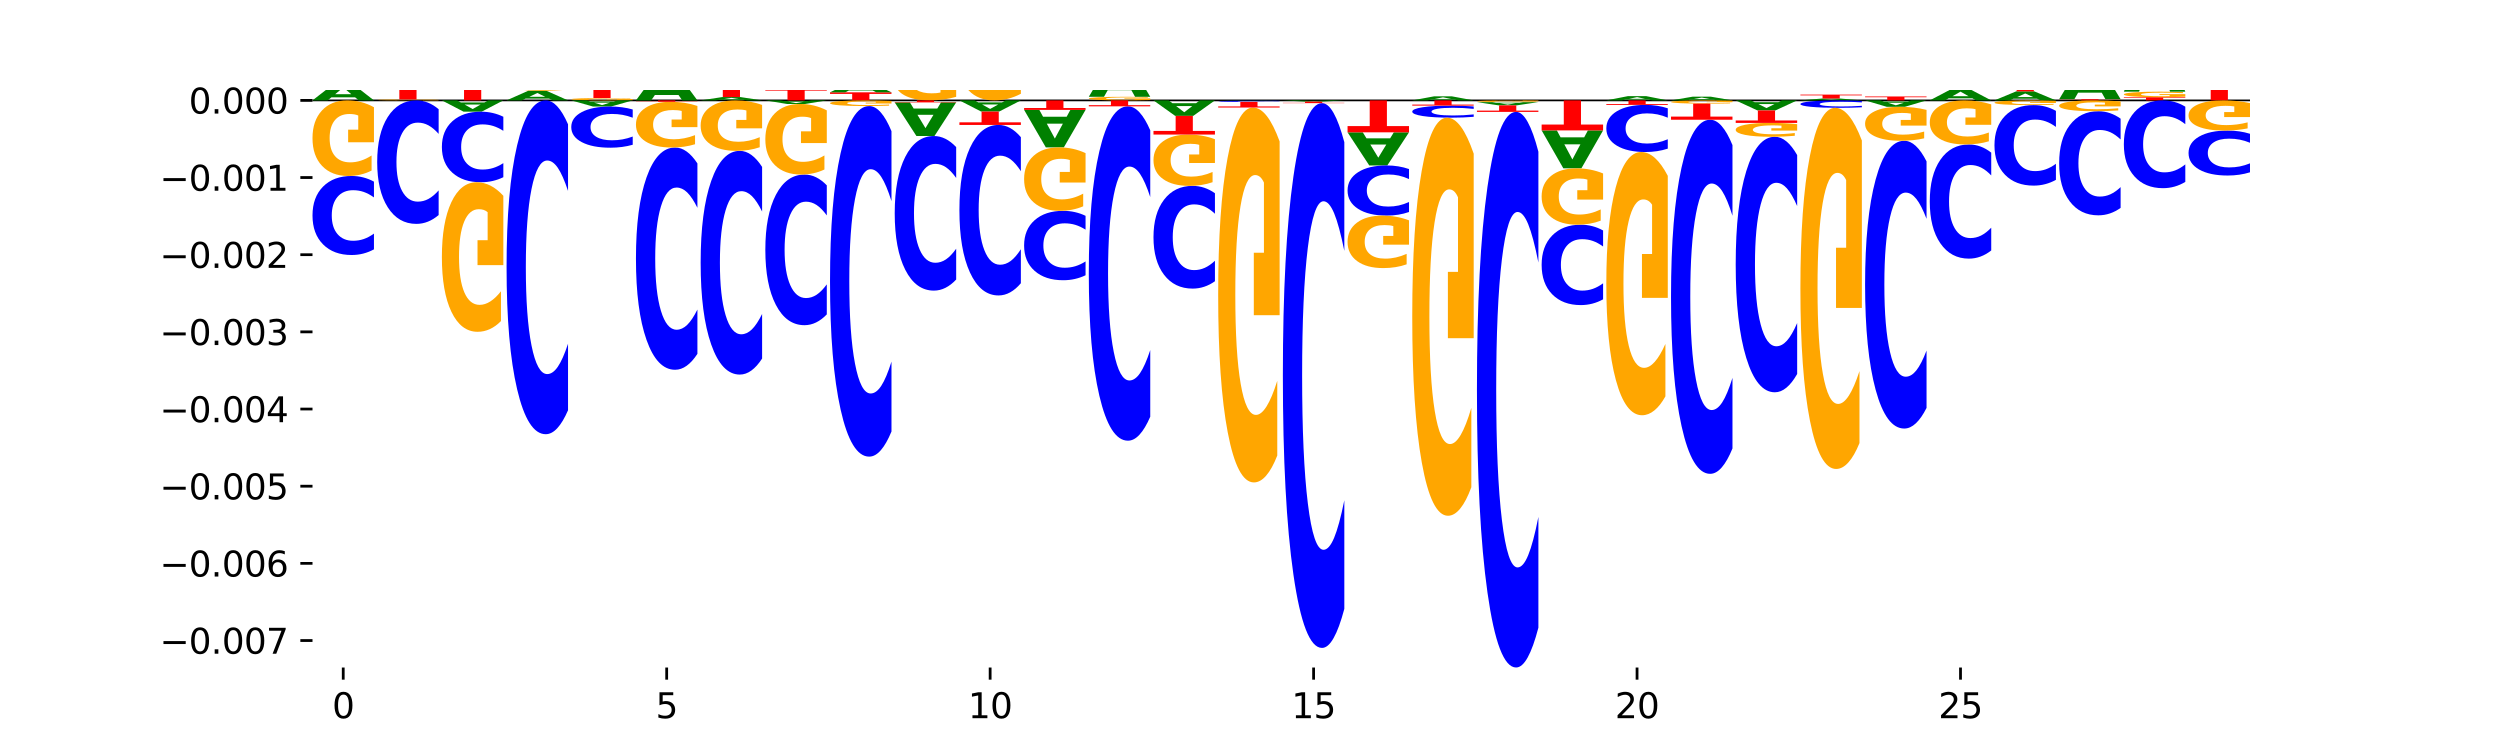 <?xml version="1.0" encoding="utf-8" standalone="no"?>
<!DOCTYPE svg PUBLIC "-//W3C//DTD SVG 1.1//EN"
  "http://www.w3.org/Graphics/SVG/1.1/DTD/svg11.dtd">
<svg xmlns:xlink="http://www.w3.org/1999/xlink" width="720pt" height="216pt" viewBox="0 0 720 216" xmlns="http://www.w3.org/2000/svg" version="1.1">
 <defs>
  <style type="text/css">*{stroke-linejoin: round; stroke-linecap: butt}</style>
 </defs>
 <g id="figure_1">
  <g id="patch_1">
   <path d="M 0 216 
L 720 216 
L 720 0 
L 0 0 
z
" style="fill: #ffffff"/>
  </g>
  <g id="axes_1">
   <g id="patch_2">
    <path d="M 90 192.24 
L 648 192.24 
L 648 25.92 
L 90 25.92 
z
" style="fill: #ffffff"/>
   </g>
   <g id="line2d_1">
    <path d="M 90 28.911 
L 648 28.911 
" clip-path="url(#p99779bcb88)" style="fill: none; stroke: #000000; stroke-width: 0.5; stroke-linecap: square"/>
   </g>
   <g id="patch_3">
    <path d="M 102.26 28.024 
L 95.454 28.024 
L 94.379 28.911 
L 90 28.911 
L 96.253 24.046 
L 101.446 24.046 
L 107.699 28.911 
L 103.324 28.911 
L 102.26 28.024 
z
M 96.539 27.122 
L 101.164 27.122 
L 98.855 25.187 
L 96.539 27.122 
z
" clip-path="url(#p99779bcb88)" style="fill: #008000"/>
   </g>
   <g id="patch_4">
    <path d="M 90 17.11 
L 107.699 17.11 
L 107.699 18.463 
L 101.332 18.463 
L 101.332 24.046 
L 96.38 24.046 
L 96.38 18.463 
L 90 18.463 
L 90 17.11 
z
" clip-path="url(#p99779bcb88)" style="fill: #ff0000"/>
   </g>
   <g id="patch_5">
    <path d="M 126.331 28.886 
Q 124.546 28.898 122.626 28.905 
Q 120.706 28.911 118.659 28.911 
Q 114.034 28.911 111.332 28.874 
Q 108.631 28.838 108.631 28.776 
Q 108.631 28.714 111.38 28.678 
Q 114.133 28.642 118.921 28.642 
Q 120.765 28.642 122.455 28.647 
Q 124.149 28.651 125.648 28.661 
L 125.648 28.715 
Q 124.101 28.702 122.57 28.696 
Q 121.039 28.69 119.5 28.69 
Q 116.652 28.69 115.109 28.712 
Q 113.566 28.735 113.566 28.776 
Q 113.566 28.817 115.053 28.84 
Q 116.541 28.862 119.278 28.862 
Q 120.023 28.862 120.662 28.861 
Q 121.301 28.86 121.808 28.857 
L 121.808 28.806 
L 118.893 28.806 
L 118.893 28.762 
L 126.331 28.762 
L 126.331 28.886 
z
" clip-path="url(#p99779bcb88)" style="fill: #ffa600"/>
   </g>
   <g id="patch_6">
    <path d="M 108.631 21.451 
L 126.331 21.451 
L 126.331 22.854 
L 119.963 22.854 
L 119.963 28.642 
L 115.011 28.642 
L 115.011 22.854 
L 108.631 22.854 
L 108.631 21.451 
z
" clip-path="url(#p99779bcb88)" style="fill: #ff0000"/>
   </g>
   <g id="patch_7">
    <path d="M 120.892 17.364 
L 114.085 17.364 
L 113.01 21.451 
L 108.631 21.451 
L 114.884 -0.988 
L 120.077 -0.988 
L 126.331 21.451 
L 121.955 21.451 
L 120.892 17.364 
z
M 115.17 13.199 
L 119.795 13.199 
L 117.486 4.273 
L 115.17 13.199 
z
" clip-path="url(#p99779bcb88)" style="fill: #008000"/>
   </g>
   <g id="patch_8">
    <path d="M 127.262 14.173 
L 144.962 14.173 
L 144.962 17.047 
L 138.594 17.047 
L 138.594 28.911 
L 133.642 28.911 
L 133.642 17.047 
L 127.262 17.047 
L 127.262 14.173 
z
" clip-path="url(#p99779bcb88)" style="fill: #ff0000"/>
   </g>
   <g id="patch_9">
    <path d="M 158.154 28.404 
L 151.347 28.404 
L 150.272 28.911 
L 145.893 28.911 
L 152.146 26.13 
L 157.339 26.13 
L 163.593 28.911 
L 159.218 28.911 
L 158.154 28.404 
z
M 152.432 27.888 
L 157.057 27.888 
L 154.748 26.782 
L 152.432 27.888 
z
" clip-path="url(#p99779bcb88)" style="fill: #008000"/>
   </g>
   <g id="patch_10">
    <path d="M 163.593 25.785 
Q 161.808 25.958 159.888 26.044 
Q 157.968 26.13 155.921 26.13 
Q 151.296 26.13 148.594 25.617 
Q 145.893 25.103 145.893 24.224 
Q 145.893 23.336 148.642 22.826 
Q 151.395 22.316 156.183 22.316 
Q 158.027 22.316 159.717 22.385 
Q 161.411 22.454 162.91 22.589 
L 162.91 23.35 
Q 161.363 23.176 159.832 23.09 
Q 158.301 23.003 156.762 23.003 
Q 153.914 23.003 152.371 23.32 
Q 150.828 23.636 150.828 24.224 
Q 150.828 24.807 152.315 25.126 
Q 153.803 25.443 156.54 25.443 
Q 157.286 25.443 157.924 25.425 
Q 158.563 25.406 159.071 25.367 
L 159.071 24.653 
L 156.155 24.653 
L 156.155 24.017 
L 163.593 24.017 
L 163.593 25.785 
z
" clip-path="url(#p99779bcb88)" style="fill: #ffa600"/>
   </g>
   <g id="patch_11">
    <path d="M 145.893 16.27 
L 163.593 16.27 
L 163.593 17.449 
L 157.225 17.449 
L 157.225 22.316 
L 152.273 22.316 
L 152.273 17.449 
L 145.893 17.449 
L 145.893 16.27 
z
" clip-path="url(#p99779bcb88)" style="fill: #ff0000"/>
   </g>
   <g id="patch_12">
    <path d="M 182.224 28.85 
Q 180.439 28.88 178.519 28.896 
Q 176.599 28.911 174.552 28.911 
Q 169.927 28.911 167.226 28.82 
Q 164.524 28.73 164.524 28.576 
Q 164.524 28.419 167.273 28.33 
Q 170.026 28.24 174.814 28.24 
Q 176.658 28.24 178.348 28.252 
Q 180.042 28.264 181.541 28.288 
L 181.541 28.422 
Q 179.994 28.391 178.463 28.376 
Q 176.932 28.361 175.393 28.361 
Q 172.545 28.361 171.002 28.417 
Q 169.459 28.472 169.459 28.576 
Q 169.459 28.678 170.946 28.734 
Q 172.434 28.79 175.171 28.79 
Q 175.917 28.79 176.555 28.787 
Q 177.194 28.783 177.702 28.776 
L 177.702 28.651 
L 174.786 28.651 
L 174.786 28.539 
L 182.224 28.539 
L 182.224 28.85 
z
" clip-path="url(#p99779bcb88)" style="fill: #ffa600"/>
   </g>
   <g id="patch_13">
    <path d="M 164.524 21.685 
L 182.224 21.685 
L 182.224 22.963 
L 175.856 22.963 
L 175.856 28.24 
L 170.904 28.24 
L 170.904 22.963 
L 164.524 22.963 
L 164.524 21.685 
z
" clip-path="url(#p99779bcb88)" style="fill: #ff0000"/>
   </g>
   <g id="patch_14">
    <path d="M 195.416 27.367 
L 188.609 27.367 
L 187.534 28.911 
L 183.155 28.911 
L 189.409 20.438 
L 194.601 20.438 
L 200.855 28.911 
L 196.48 28.911 
L 195.416 27.367 
z
M 189.694 25.795 
L 194.319 25.795 
L 192.01 22.425 
L 189.694 25.795 
z
" clip-path="url(#p99779bcb88)" style="fill: #008000"/>
   </g>
   <g id="patch_15">
    <path d="M 214.047 28.736 
L 207.24 28.736 
L 206.165 28.911 
L 201.786 28.911 
L 208.04 27.953 
L 213.233 27.953 
L 219.486 28.911 
L 215.111 28.911 
L 214.047 28.736 
z
M 208.325 28.559 
L 212.95 28.559 
L 210.641 28.178 
L 208.325 28.559 
z
" clip-path="url(#p99779bcb88)" style="fill: #008000"/>
   </g>
   <g id="patch_16">
    <path d="M 201.786 25.282 
L 219.486 25.282 
L 219.486 25.803 
L 213.118 25.803 
L 213.118 27.953 
L 208.166 27.953 
L 208.166 25.803 
L 201.786 25.803 
L 201.786 25.282 
z
" clip-path="url(#p99779bcb88)" style="fill: #ff0000"/>
   </g>
   <g id="patch_17">
    <path d="M 220.417 25.417 
L 238.117 25.417 
L 238.117 26.099 
L 231.749 26.099 
L 231.749 28.911 
L 226.797 28.911 
L 226.797 26.099 
L 220.417 26.099 
L 220.417 25.417 
z
" clip-path="url(#p99779bcb88)" style="fill: #ff0000"/>
   </g>
   <g id="patch_18">
    <path d="M 239.048 26.591 
L 256.748 26.591 
L 256.748 27.043 
L 250.38 27.043 
L 250.38 28.911 
L 245.428 28.911 
L 245.428 27.043 
L 239.048 27.043 
L 239.048 26.591 
z
" clip-path="url(#p99779bcb88)" style="fill: #ff0000"/>
   </g>
   <g id="patch_19">
    <path d="M 251.309 26.049 
L 244.502 26.049 
L 243.427 26.591 
L 239.048 26.591 
L 245.302 23.616 
L 250.495 23.616 
L 256.748 26.591 
L 252.373 26.591 
L 251.309 26.049 
z
M 245.588 25.497 
L 250.212 25.497 
L 247.904 24.313 
L 245.588 25.497 
z
" clip-path="url(#p99779bcb88)" style="fill: #008000"/>
   </g>
   <g id="patch_20">
    <path d="M 275.379 27.889 
Q 273.594 28.4 271.674 28.656 
Q 269.754 28.911 267.707 28.911 
Q 263.082 28.911 260.381 27.39 
Q 257.679 25.87 257.679 23.27 
Q 257.679 20.64 260.428 19.132 
Q 263.181 17.623 267.969 17.623 
Q 269.814 17.623 271.503 17.828 
Q 273.197 18.031 274.697 18.432 
L 274.697 20.682 
Q 273.15 20.167 271.619 19.913 
Q 270.087 19.656 268.548 19.656 
Q 265.7 19.656 264.157 20.593 
Q 262.614 21.528 262.614 23.27 
Q 262.614 24.996 264.102 25.938 
Q 265.589 26.877 268.326 26.877 
Q 269.072 26.877 269.711 26.824 
Q 270.349 26.768 270.857 26.651 
L 270.857 24.539 
L 267.941 24.539 
L 267.941 22.657 
L 275.379 22.657 
L 275.379 27.889 
z
" clip-path="url(#p99779bcb88)" style="fill: #ffa600"/>
   </g>
   <g id="patch_21">
    <path d="M 294.01 27.005 
Q 292.225 27.958 290.305 28.436 
Q 288.385 28.911 286.338 28.911 
Q 281.713 28.911 279.012 26.074 
Q 276.311 23.238 276.311 18.387 
Q 276.311 13.48 279.059 10.665 
Q 281.812 7.851 286.6 7.851 
Q 288.445 7.851 290.135 8.234 
Q 291.828 8.612 293.328 9.36 
L 293.328 13.558 
Q 291.781 12.597 290.25 12.123 
Q 288.718 11.644 287.179 11.644 
Q 284.331 11.644 282.788 13.393 
Q 281.245 15.138 281.245 18.387 
Q 281.245 21.606 282.733 23.364 
Q 284.22 25.117 286.957 25.117 
Q 287.703 25.117 288.342 25.017 
Q 288.98 24.913 289.488 24.695 
L 289.488 20.754 
L 286.572 20.754 
L 286.572 17.243 
L 294.01 17.243 
L 294.01 27.005 
z
" clip-path="url(#p99779bcb88)" style="fill: #ffa600"/>
   </g>
   <g id="patch_22">
    <path d="M 331.272 28.817 
Q 329.487 28.864 327.567 28.887 
Q 325.647 28.911 323.6 28.911 
Q 318.975 28.911 316.274 28.772 
Q 313.573 28.632 313.573 28.395 
Q 313.573 28.154 316.322 28.016 
Q 319.074 27.878 323.862 27.878 
Q 325.707 27.878 327.397 27.897 
Q 329.09 27.915 330.59 27.952 
L 330.59 28.158 
Q 329.043 28.111 327.512 28.088 
Q 325.981 28.064 324.441 28.064 
Q 321.593 28.064 320.05 28.15 
Q 318.507 28.235 318.507 28.395 
Q 318.507 28.553 319.995 28.639 
Q 321.482 28.725 324.219 28.725 
Q 324.965 28.725 325.604 28.72 
Q 326.242 28.715 326.75 28.704 
L 326.75 28.511 
L 323.835 28.511 
L 323.835 28.339 
L 331.272 28.339 
L 331.272 28.817 
z
" clip-path="url(#p99779bcb88)" style="fill: #ffa600"/>
   </g>
   <g id="patch_23">
    <path d="M 325.833 25.969 
L 319.026 25.969 
L 317.951 27.878 
L 313.573 27.878 
L 319.826 17.398 
L 325.019 17.398 
L 331.272 27.878 
L 326.897 27.878 
L 325.833 25.969 
z
M 320.112 24.024 
L 324.737 24.024 
L 322.428 19.855 
L 320.112 24.024 
z
" clip-path="url(#p99779bcb88)" style="fill: #008000"/>
   </g>
   <g id="patch_24">
    <path d="M 418.988 28.699 
L 412.181 28.699 
L 411.107 28.911 
L 406.728 28.911 
L 412.981 27.751 
L 418.174 27.751 
L 424.427 28.911 
L 420.052 28.911 
L 418.988 28.699 
z
M 413.267 28.484 
L 417.892 28.484 
L 415.583 28.023 
L 413.267 28.484 
z
" clip-path="url(#p99779bcb88)" style="fill: #008000"/>
   </g>
   <g id="patch_25">
    <path d="M 474.881 28.687 
L 468.075 28.687 
L 467 28.911 
L 462.621 28.911 
L 468.874 27.681 
L 474.067 27.681 
L 480.321 28.911 
L 475.945 28.911 
L 474.881 28.687 
z
M 469.16 28.458 
L 473.785 28.458 
L 471.476 27.969 
L 469.16 28.458 
z
" clip-path="url(#p99779bcb88)" style="fill: #008000"/>
   </g>
   <g id="patch_26">
    <path d="M 493.513 28.716 
L 486.706 28.716 
L 485.631 28.911 
L 481.252 28.911 
L 487.505 27.84 
L 492.698 27.84 
L 498.952 28.911 
L 494.576 28.911 
L 493.513 28.716 
z
M 487.791 28.517 
L 492.416 28.517 
L 490.107 28.091 
L 487.791 28.517 
z
" clip-path="url(#p99779bcb88)" style="fill: #008000"/>
   </g>
   <g id="patch_27">
    <path d="M 530.775 28.813 
L 523.968 28.813 
L 522.893 28.911 
L 518.514 28.911 
L 524.767 28.377 
L 529.96 28.377 
L 536.214 28.911 
L 531.839 28.911 
L 530.775 28.813 
z
M 525.053 28.715 
L 529.678 28.715 
L 527.369 28.502 
L 525.053 28.715 
z
" clip-path="url(#p99779bcb88)" style="fill: #008000"/>
   </g>
   <g id="patch_28">
    <path d="M 518.514 27.247 
L 536.214 27.247 
L 536.214 27.468 
L 529.846 27.468 
L 529.846 28.377 
L 524.894 28.377 
L 524.894 27.468 
L 518.514 27.468 
L 518.514 27.247 
z
" clip-path="url(#p99779bcb88)" style="fill: #ff0000"/>
   </g>
   <g id="patch_29">
    <path d="M 537.145 27.784 
L 554.845 27.784 
L 554.845 28.003 
L 548.477 28.003 
L 548.477 28.911 
L 543.525 28.911 
L 543.525 28.003 
L 537.145 28.003 
L 537.145 27.784 
z
" clip-path="url(#p99779bcb88)" style="fill: #ff0000"/>
   </g>
   <g id="patch_30">
    <path d="M 568.037 28.312 
L 561.23 28.312 
L 560.155 28.911 
L 555.776 28.911 
L 562.03 25.623 
L 567.223 25.623 
L 573.476 28.911 
L 569.101 28.911 
L 568.037 28.312 
z
M 562.315 27.702 
L 566.94 27.702 
L 564.631 26.394 
L 562.315 27.702 
z
" clip-path="url(#p99779bcb88)" style="fill: #008000"/>
   </g>
   <g id="patch_31">
    <path d="M 555.776 17.013 
L 573.476 17.013 
L 573.476 18.692 
L 567.108 18.692 
L 567.108 25.623 
L 562.156 25.623 
L 562.156 18.692 
L 555.776 18.692 
L 555.776 17.013 
z
" clip-path="url(#p99779bcb88)" style="fill: #ff0000"/>
   </g>
   <g id="patch_32">
    <path d="M 586.668 28.436 
L 579.861 28.436 
L 578.786 28.911 
L 574.407 28.911 
L 580.661 26.308 
L 585.854 26.308 
L 592.107 28.911 
L 587.732 28.911 
L 586.668 28.436 
z
M 580.946 27.953 
L 585.571 27.953 
L 583.263 26.918 
L 580.946 27.953 
z
" clip-path="url(#p99779bcb88)" style="fill: #008000"/>
   </g>
   <g id="patch_33">
    <path d="M 574.407 1.373 
L 592.107 1.373 
L 592.107 6.236 
L 585.739 6.236 
L 585.739 26.308 
L 580.787 26.308 
L 580.787 6.236 
L 574.407 6.236 
L 574.407 1.373 
z
" clip-path="url(#p99779bcb88)" style="fill: #ff0000"/>
   </g>
   <g id="patch_34">
    <path d="M 593.038 28.577 
L 610.738 28.577 
L 610.738 28.642 
L 604.37 28.642 
L 604.37 28.911 
L 599.418 28.911 
L 599.418 28.642 
L 593.038 28.642 
L 593.038 28.577 
z
" clip-path="url(#p99779bcb88)" style="fill: #ff0000"/>
   </g>
   <g id="patch_35">
    <path d="M 605.299 26.694 
L 598.492 26.694 
L 597.417 28.577 
L 593.038 28.577 
L 599.292 18.239 
L 604.485 18.239 
L 610.738 28.577 
L 606.363 28.577 
L 605.299 26.694 
z
M 599.578 24.775 
L 604.202 24.775 
L 601.894 20.663 
L 599.578 24.775 
z
" clip-path="url(#p99779bcb88)" style="fill: #008000"/>
   </g>
   <g id="patch_36">
    <path d="M 611.669 27.995 
L 629.369 27.995 
L 629.369 28.173 
L 623.001 28.173 
L 623.001 28.911 
L 618.05 28.911 
L 618.05 28.173 
L 611.669 28.173 
L 611.669 27.995 
z
" clip-path="url(#p99779bcb88)" style="fill: #ff0000"/>
   </g>
   <g id="patch_37">
    <path d="M 629.369 27.851 
Q 627.584 27.923 625.664 27.959 
Q 623.744 27.995 621.697 27.995 
Q 617.072 27.995 614.371 27.78 
Q 611.669 27.566 611.669 27.199 
Q 611.669 26.829 614.418 26.616 
Q 617.171 26.403 621.959 26.403 
Q 623.804 26.403 625.493 26.432 
Q 627.187 26.461 628.687 26.517 
L 628.687 26.834 
Q 627.14 26.762 625.608 26.726 
Q 624.077 26.69 622.538 26.69 
Q 619.69 26.69 618.147 26.822 
Q 616.604 26.954 616.604 27.199 
Q 616.604 27.443 618.092 27.576 
Q 619.579 27.708 622.316 27.708 
Q 623.062 27.708 623.701 27.7 
Q 624.339 27.693 624.847 27.676 
L 624.847 27.378 
L 621.931 27.378 
L 621.931 27.113 
L 629.369 27.113 
L 629.369 27.851 
z
" clip-path="url(#p99779bcb88)" style="fill: #ffa600"/>
   </g>
   <g id="patch_38">
    <path d="M 623.93 23.611 
L 617.123 23.611 
L 616.048 26.403 
L 611.669 26.403 
L 617.923 11.077 
L 623.116 11.077 
L 629.369 26.403 
L 624.994 26.403 
L 623.93 23.611 
z
M 618.209 20.767 
L 622.833 20.767 
L 620.525 14.671 
L 618.209 20.767 
z
" clip-path="url(#p99779bcb88)" style="fill: #008000"/>
   </g>
   <g id="patch_39">
    <path d="M 630.301 23.324 
L 648 23.324 
L 648 24.414 
L 641.632 24.414 
L 641.632 28.911 
L 636.681 28.911 
L 636.681 24.414 
L 630.301 24.414 
L 630.301 23.324 
z
" clip-path="url(#p99779bcb88)" style="fill: #ff0000"/>
   </g>
   <g id="patch_40">
    <path d="M 642.561 21.921 
L 635.754 21.921 
L 634.679 23.324 
L 630.301 23.324 
L 636.554 15.621 
L 641.747 15.621 
L 648 23.324 
L 643.625 23.324 
L 642.561 21.921 
z
M 636.84 20.491 
L 641.464 20.491 
L 639.156 17.427 
L 636.84 20.491 
z
" clip-path="url(#p99779bcb88)" style="fill: #008000"/>
   </g>
   <g id="patch_41">
    <path d="M 107.699 52.313 
Q 106.219 51.504 104.618 51.095 
Q 103.017 50.681 101.273 50.681 
Q 96.074 50.681 93.037 53.747 
Q 90 56.812 90 62.055 
Q 90 67.316 93.037 70.377 
Q 96.074 73.443 101.273 73.443 
Q 103.017 73.443 104.618 73.029 
Q 106.219 72.62 107.699 71.811 
L 107.699 67.274 
Q 106.206 68.346 104.756 68.844 
Q 103.307 69.343 101.706 69.343 
Q 98.834 69.343 97.189 67.401 
Q 95.548 65.464 95.548 62.055 
Q 95.548 58.66 97.189 56.718 
Q 98.834 54.781 101.706 54.781 
Q 103.307 54.781 104.756 55.279 
Q 106.206 55.782 107.699 56.855 
L 107.699 52.313 
z
" clip-path="url(#p99779bcb88)" style="fill: #0000ff"/>
   </g>
   <g id="patch_42">
    <path d="M 107.699 30.88 
Q 105.914 29.895 103.995 29.401 
Q 102.075 28.911 100.028 28.911 
Q 95.403 28.911 92.701 31.843 
Q 90 34.775 90 39.789 
Q 90 44.862 92.749 47.771 
Q 95.502 50.681 100.29 50.681 
Q 102.134 50.681 103.824 50.285 
Q 105.518 49.894 107.017 49.12 
L 107.017 44.781 
Q 105.47 45.775 103.939 46.265 
Q 102.408 46.76 100.869 46.76 
Q 98.021 46.76 96.478 44.952 
Q 94.935 43.148 94.935 39.789 
Q 94.935 36.461 96.422 34.644 
Q 97.91 32.832 100.647 32.832 
Q 101.392 32.832 102.031 32.935 
Q 102.67 33.043 103.177 33.268 
L 103.177 37.343 
L 100.262 37.343 
L 100.262 40.972 
L 107.699 40.972 
L 107.699 30.88 
z
" clip-path="url(#p99779bcb88)" style="fill: #ffa600"/>
   </g>
   <g id="patch_43">
    <path d="M 126.331 31.46 
Q 124.85 30.196 123.249 29.557 
Q 121.648 28.911 119.905 28.911 
Q 114.705 28.911 111.668 33.701 
Q 108.631 38.492 108.631 46.684 
Q 108.631 54.905 111.668 59.689 
Q 114.705 64.479 119.905 64.479 
Q 121.648 64.479 123.249 63.832 
Q 124.85 63.193 126.331 61.929 
L 126.331 54.839 
Q 124.837 56.514 123.387 57.293 
Q 121.938 58.072 120.337 58.072 
Q 117.465 58.072 115.82 55.038 
Q 114.179 52.011 114.179 46.684 
Q 114.179 41.379 115.82 38.345 
Q 117.465 35.317 120.337 35.317 
Q 121.938 35.317 123.387 36.096 
Q 124.837 36.882 126.331 38.558 
L 126.331 31.46 
z
" clip-path="url(#p99779bcb88)" style="fill: #0000ff"/>
   </g>
   <g id="patch_44">
    <path d="M 139.523 29.504 
L 132.716 29.504 
L 131.641 28.911 
L 127.262 28.911 
L 133.515 32.167 
L 138.708 32.167 
L 144.962 28.911 
L 140.586 28.911 
L 139.523 29.504 
z
M 133.801 30.108 
L 138.426 30.108 
L 136.117 31.403 
L 133.801 30.108 
z
" clip-path="url(#p99779bcb88)" style="fill: #008000"/>
   </g>
   <g id="patch_45">
    <path d="M 144.962 33.624 
Q 143.481 32.902 141.88 32.536 
Q 140.279 32.167 138.536 32.167 
Q 133.336 32.167 130.299 34.904 
Q 127.262 37.641 127.262 42.323 
Q 127.262 47.02 130.299 49.753 
Q 133.336 52.491 138.536 52.491 
Q 140.279 52.491 141.88 52.121 
Q 143.481 51.756 144.962 51.034 
L 144.962 46.983 
Q 143.468 47.94 142.018 48.385 
Q 140.569 48.83 138.968 48.83 
Q 136.096 48.83 134.451 47.096 
Q 132.81 45.366 132.81 42.323 
Q 132.81 39.291 134.451 37.557 
Q 136.096 35.828 138.968 35.828 
Q 140.569 35.828 142.018 36.273 
Q 143.468 36.722 144.962 37.679 
L 144.962 33.624 
z
" clip-path="url(#p99779bcb88)" style="fill: #0000ff"/>
   </g>
   <g id="patch_46">
    <path d="M 144.962 56.387 
Q 143.177 54.439 141.257 53.46 
Q 139.337 52.491 137.29 52.491 
Q 132.665 52.491 129.963 58.291 
Q 127.262 64.092 127.262 74.012 
Q 127.262 84.047 130.011 89.803 
Q 132.764 95.559 137.552 95.559 
Q 139.396 95.559 141.086 94.776 
Q 142.78 94.002 144.279 92.472 
L 144.279 83.887 
Q 142.732 85.853 141.201 86.823 
Q 139.67 87.801 138.131 87.801 
Q 135.283 87.801 133.74 84.225 
Q 132.197 80.657 132.197 74.012 
Q 132.197 67.428 133.684 63.834 
Q 135.172 60.249 137.909 60.249 
Q 138.655 60.249 139.293 60.453 
Q 139.932 60.667 140.44 61.112 
L 140.44 69.172 
L 137.524 69.172 
L 137.524 76.351 
L 144.962 76.351 
L 144.962 56.387 
z
" clip-path="url(#p99779bcb88)" style="fill: #ffa600"/>
   </g>
   <g id="patch_47">
    <path d="M 163.593 35.802 
Q 162.112 32.386 160.511 30.658 
Q 158.91 28.911 157.167 28.911 
Q 151.967 28.911 148.93 41.859 
Q 145.893 54.808 145.893 76.952 
Q 145.893 99.175 148.93 112.104 
Q 151.967 125.052 157.167 125.052 
Q 158.91 125.052 160.511 123.305 
Q 162.112 121.577 163.593 118.161 
L 163.593 98.996 
Q 162.099 103.524 160.649 105.629 
Q 159.2 107.734 157.599 107.734 
Q 154.727 107.734 153.082 99.532 
Q 151.441 91.35 151.441 76.952 
Q 151.441 62.613 153.082 54.411 
Q 154.727 46.228 157.599 46.228 
Q 159.2 46.228 160.649 48.334 
Q 162.099 50.459 163.593 54.987 
L 163.593 35.802 
z
" clip-path="url(#p99779bcb88)" style="fill: #0000ff"/>
   </g>
   <g id="patch_48">
    <path d="M 176.785 29.233 
L 169.978 29.233 
L 168.903 28.911 
L 164.524 28.911 
L 170.777 30.68 
L 175.97 30.68 
L 182.224 28.911 
L 177.849 28.911 
L 176.785 29.233 
z
M 171.063 29.561 
L 175.688 29.561 
L 173.379 30.265 
L 171.063 29.561 
z
" clip-path="url(#p99779bcb88)" style="fill: #008000"/>
   </g>
   <g id="patch_49">
    <path d="M 182.224 31.53 
Q 180.743 31.108 179.142 30.895 
Q 177.541 30.68 175.798 30.68 
Q 170.598 30.68 167.561 32.277 
Q 164.524 33.874 164.524 36.606 
Q 164.524 39.348 167.561 40.942 
Q 170.598 42.54 175.798 42.54 
Q 177.541 42.54 179.142 42.324 
Q 180.743 42.111 182.224 41.69 
L 182.224 39.325 
Q 180.73 39.884 179.28 40.144 
Q 177.831 40.403 176.23 40.403 
Q 173.358 40.403 171.713 39.392 
Q 170.072 38.382 170.072 36.606 
Q 170.072 34.837 171.713 33.825 
Q 173.358 32.816 176.23 32.816 
Q 177.831 32.816 179.28 33.076 
Q 180.73 33.338 182.224 33.896 
L 182.224 31.53 
z
" clip-path="url(#p99779bcb88)" style="fill: #0000ff"/>
   </g>
   <g id="patch_50">
    <path d="M 200.855 47.075 
Q 199.374 44.8 197.773 43.65 
Q 196.172 42.486 194.429 42.486 
Q 189.229 42.486 186.192 51.107 
Q 183.155 59.728 183.155 74.471 
Q 183.155 89.266 186.192 97.874 
Q 189.229 106.495 194.429 106.495 
Q 196.172 106.495 197.773 105.331 
Q 199.374 104.181 200.855 101.907 
L 200.855 89.147 
Q 199.361 92.162 197.912 93.564 
Q 196.462 94.965 194.861 94.965 
Q 191.989 94.965 190.344 89.504 
Q 188.703 84.057 188.703 74.471 
Q 188.703 64.924 190.344 59.464 
Q 191.989 54.016 194.861 54.016 
Q 196.462 54.016 197.912 55.418 
Q 199.361 56.832 200.855 59.847 
L 200.855 47.075 
z
" clip-path="url(#p99779bcb88)" style="fill: #0000ff"/>
   </g>
   <g id="patch_51">
    <path d="M 200.855 30.513 
Q 199.07 29.918 197.15 29.619 
Q 195.23 29.322 193.183 29.322 
Q 188.558 29.322 185.857 31.095 
Q 183.155 32.868 183.155 35.9 
Q 183.155 38.968 185.904 40.727 
Q 188.657 42.486 193.445 42.486 
Q 195.289 42.486 196.979 42.247 
Q 198.673 42.011 200.172 41.543 
L 200.172 38.919 
Q 198.625 39.52 197.094 39.816 
Q 195.563 40.115 194.024 40.115 
Q 191.176 40.115 189.633 39.022 
Q 188.09 37.932 188.09 35.9 
Q 188.09 33.888 189.577 32.789 
Q 191.065 31.694 193.802 31.694 
Q 194.548 31.694 195.186 31.756 
Q 195.825 31.821 196.333 31.957 
L 196.333 34.421 
L 193.417 34.421 
L 193.417 36.615 
L 200.855 36.615 
L 200.855 30.513 
z
" clip-path="url(#p99779bcb88)" style="fill: #ffa600"/>
   </g>
   <g id="patch_52">
    <path d="M 183.155 29.322 
L 200.855 29.322 
L 200.855 29.242 
L 194.487 29.242 
L 194.487 28.911 
L 189.535 28.911 
L 189.535 29.242 
L 183.155 29.242 
L 183.155 29.322 
z
" clip-path="url(#p99779bcb88)" style="fill: #ff0000"/>
   </g>
   <g id="patch_53">
    <path d="M 219.486 48.069 
Q 218.005 45.78 216.404 44.622 
Q 214.803 43.45 213.06 43.45 
Q 207.86 43.45 204.823 52.128 
Q 201.786 60.806 201.786 75.645 
Q 201.786 90.538 204.823 99.203 
Q 207.86 107.88 213.06 107.88 
Q 214.803 107.88 216.404 106.709 
Q 218.005 105.551 219.486 103.262 
L 219.486 90.418 
Q 217.992 93.453 216.543 94.864 
Q 215.093 96.274 213.492 96.274 
Q 210.62 96.274 208.975 90.778 
Q 207.334 85.294 207.334 75.645 
Q 207.334 66.036 208.975 60.539 
Q 210.62 55.056 213.492 55.056 
Q 215.093 55.056 216.543 56.467 
Q 217.992 57.891 219.486 60.925 
L 219.486 48.069 
z
" clip-path="url(#p99779bcb88)" style="fill: #0000ff"/>
   </g>
   <g id="patch_54">
    <path d="M 219.486 30.226 
Q 217.701 29.568 215.781 29.238 
Q 213.861 28.911 211.814 28.911 
Q 207.189 28.911 204.488 30.869 
Q 201.786 32.827 201.786 36.176 
Q 201.786 39.564 204.535 41.507 
Q 207.288 43.45 212.076 43.45 
Q 213.921 43.45 215.61 43.186 
Q 217.304 42.925 218.804 42.408 
L 218.804 39.51 
Q 217.257 40.174 215.725 40.501 
Q 214.194 40.831 212.655 40.831 
Q 209.807 40.831 208.264 39.624 
Q 206.721 38.42 206.721 36.176 
Q 206.721 33.953 208.208 32.74 
Q 209.696 31.53 212.433 31.53 
Q 213.179 31.53 213.817 31.599 
Q 214.456 31.671 214.964 31.821 
L 214.964 34.542 
L 212.048 34.542 
L 212.048 36.966 
L 219.486 36.966 
L 219.486 30.226 
z
" clip-path="url(#p99779bcb88)" style="fill: #ffa600"/>
   </g>
   <g id="patch_55">
    <path d="M 232.678 29.099 
L 225.871 29.099 
L 224.796 28.911 
L 220.417 28.911 
L 226.671 29.947 
L 231.864 29.947 
L 238.117 28.911 
L 233.742 28.911 
L 232.678 29.099 
z
M 226.957 29.292 
L 231.581 29.292 
L 229.273 29.704 
L 226.957 29.292 
z
" clip-path="url(#p99779bcb88)" style="fill: #008000"/>
   </g>
   <g id="patch_56">
    <path d="M 238.117 53.381 
Q 236.636 51.839 235.035 51.059 
Q 233.434 50.271 231.691 50.271 
Q 226.491 50.271 223.454 56.114 
Q 220.417 61.957 220.417 71.949 
Q 220.417 81.978 223.454 87.812 
Q 226.491 93.655 231.691 93.655 
Q 233.434 93.655 235.035 92.866 
Q 236.636 92.086 238.117 90.545 
L 238.117 81.897 
Q 236.623 83.94 235.174 84.89 
Q 233.724 85.84 232.123 85.84 
Q 229.252 85.84 227.606 82.139 
Q 225.965 78.447 225.965 71.949 
Q 225.965 65.479 227.606 61.778 
Q 229.252 58.085 232.123 58.085 
Q 233.724 58.085 235.174 59.035 
Q 236.623 59.994 238.117 62.038 
L 238.117 53.381 
z
" clip-path="url(#p99779bcb88)" style="fill: #0000ff"/>
   </g>
   <g id="patch_57">
    <path d="M 238.117 31.786 
Q 236.332 30.866 234.412 30.404 
Q 232.492 29.947 230.445 29.947 
Q 225.82 29.947 223.119 32.684 
Q 220.417 35.421 220.417 40.103 
Q 220.417 44.838 223.166 47.555 
Q 225.919 50.271 230.707 50.271 
Q 232.552 50.271 234.241 49.901 
Q 235.935 49.536 237.435 48.814 
L 237.435 44.763 
Q 235.888 45.69 234.356 46.148 
Q 232.825 46.61 231.286 46.61 
Q 228.438 46.61 226.895 44.922 
Q 225.352 43.239 225.352 40.103 
Q 225.352 36.996 226.839 35.3 
Q 228.327 33.608 231.064 33.608 
Q 231.81 33.608 232.448 33.704 
Q 233.087 33.805 233.595 34.015 
L 233.595 37.819 
L 230.679 37.819 
L 230.679 41.207 
L 238.117 41.207 
L 238.117 31.786 
z
" clip-path="url(#p99779bcb88)" style="fill: #ffa600"/>
   </g>
   <g id="patch_58">
    <path d="M 256.748 37.785 
Q 255.267 34.197 253.666 32.383 
Q 252.066 30.548 250.322 30.548 
Q 245.122 30.548 242.085 44.145 
Q 239.048 57.743 239.048 80.997 
Q 239.048 104.334 242.085 117.911 
Q 245.122 131.509 250.322 131.509 
Q 252.066 131.509 253.666 129.674 
Q 255.267 127.859 256.748 124.272 
L 256.748 104.147 
Q 255.254 108.902 253.805 111.112 
Q 252.355 113.323 250.754 113.323 
Q 247.883 113.323 246.237 104.71 
Q 244.596 96.117 244.596 80.997 
Q 244.596 65.939 246.237 57.326 
Q 247.883 48.734 250.754 48.734 
Q 252.355 48.734 253.805 50.944 
Q 255.254 53.176 256.748 57.931 
L 256.748 37.785 
z
" clip-path="url(#p99779bcb88)" style="fill: #0000ff"/>
   </g>
   <g id="patch_59">
    <path d="M 256.748 29.059 
Q 254.963 28.985 253.043 28.947 
Q 251.123 28.911 249.076 28.911 
Q 244.451 28.911 241.75 29.131 
Q 239.048 29.352 239.048 29.729 
Q 239.048 30.11 241.797 30.329 
Q 244.55 30.548 249.338 30.548 
Q 251.183 30.548 252.872 30.518 
Q 254.566 30.489 256.066 30.43 
L 256.066 30.104 
Q 254.519 30.179 252.987 30.216 
Q 251.456 30.253 249.917 30.253 
Q 247.069 30.253 245.526 30.117 
Q 243.983 29.981 243.983 29.729 
Q 243.983 29.478 245.471 29.342 
Q 246.958 29.205 249.695 29.205 
Q 250.441 29.205 251.079 29.213 
Q 251.718 29.221 252.226 29.238 
L 252.226 29.545 
L 249.31 29.545 
L 249.31 29.818 
L 256.748 29.818 
L 256.748 29.059 
z
" clip-path="url(#p99779bcb88)" style="fill: #ffa600"/>
   </g>
   <g id="patch_60">
    <path d="M 269.94 31.258 
L 263.133 31.258 
L 262.058 29.494 
L 257.679 29.494 
L 263.933 39.177 
L 269.126 39.177 
L 275.379 29.494 
L 271.004 29.494 
L 269.94 31.258 
z
M 264.219 33.055 
L 268.843 33.055 
L 266.535 36.907 
L 264.219 33.055 
z
" clip-path="url(#p99779bcb88)" style="fill: #008000"/>
   </g>
   <g id="patch_61">
    <path d="M 275.379 42.368 
Q 273.898 40.787 272.297 39.986 
Q 270.697 39.177 268.953 39.177 
Q 263.753 39.177 260.716 45.173 
Q 257.679 51.169 257.679 61.424 
Q 257.679 71.715 260.716 77.702 
Q 263.753 83.698 268.953 83.698 
Q 270.697 83.698 272.297 82.889 
Q 273.898 82.088 275.379 80.507 
L 275.379 71.632 
Q 273.885 73.729 272.436 74.704 
Q 270.986 75.678 269.385 75.678 
Q 266.514 75.678 264.868 71.88 
Q 263.227 68.091 263.227 61.424 
Q 263.227 54.784 264.868 50.986 
Q 266.514 47.197 269.385 47.197 
Q 270.986 47.197 272.436 48.171 
Q 273.885 49.155 275.379 51.252 
L 275.379 42.368 
z
" clip-path="url(#p99779bcb88)" style="fill: #0000ff"/>
   </g>
   <g id="patch_62">
    <path d="M 257.679 29.494 
L 275.379 29.494 
L 275.379 29.381 
L 269.011 29.381 
L 269.011 28.911 
L 264.06 28.911 
L 264.06 29.381 
L 257.679 29.381 
L 257.679 29.494 
z
" clip-path="url(#p99779bcb88)" style="fill: #ff0000"/>
   </g>
   <g id="patch_63">
    <path d="M 288.571 29.496 
L 281.764 29.496 
L 280.689 28.911 
L 276.311 28.911 
L 282.564 32.127 
L 287.757 32.127 
L 294.01 28.911 
L 289.635 28.911 
L 288.571 29.496 
z
M 282.85 30.093 
L 287.474 30.093 
L 285.166 31.373 
L 282.85 30.093 
z
" clip-path="url(#p99779bcb88)" style="fill: #008000"/>
   </g>
   <g id="patch_64">
    <path d="M 294.01 39.503 
Q 292.529 37.758 290.929 36.876 
Q 289.328 35.983 287.584 35.983 
Q 282.384 35.983 279.347 42.597 
Q 276.311 49.211 276.311 60.521 
Q 276.311 71.872 279.347 78.476 
Q 282.384 85.09 287.584 85.09 
Q 289.328 85.09 290.929 84.197 
Q 292.529 83.315 294.01 81.57 
L 294.01 71.781 
Q 292.516 74.094 291.067 75.169 
Q 289.617 76.244 288.017 76.244 
Q 285.145 76.244 283.499 72.055 
Q 281.858 67.876 281.858 60.521 
Q 281.858 53.197 283.499 49.008 
Q 285.145 44.829 288.017 44.829 
Q 289.617 44.829 291.067 45.904 
Q 292.516 46.989 294.01 49.302 
L 294.01 39.503 
z
" clip-path="url(#p99779bcb88)" style="fill: #0000ff"/>
   </g>
   <g id="patch_65">
    <path d="M 276.311 35.983 
L 294.01 35.983 
L 294.01 35.231 
L 287.642 35.231 
L 287.642 32.127 
L 282.691 32.127 
L 282.691 35.231 
L 276.311 35.231 
L 276.311 35.983 
z
" clip-path="url(#p99779bcb88)" style="fill: #ff0000"/>
   </g>
   <g id="patch_66">
    <path d="M 307.202 33.611 
L 300.395 33.611 
L 299.32 31.644 
L 294.942 31.644 
L 301.195 42.442 
L 306.388 42.442 
L 312.641 31.644 
L 308.266 31.644 
L 307.202 33.611 
z
M 301.481 35.616 
L 306.106 35.616 
L 303.797 39.911 
L 301.481 35.616 
z
" clip-path="url(#p99779bcb88)" style="fill: #008000"/>
   </g>
   <g id="patch_67">
    <path d="M 312.641 62.155 
Q 311.161 61.445 309.56 61.085 
Q 307.959 60.722 306.215 60.722 
Q 301.015 60.722 297.978 63.414 
Q 294.942 66.106 294.942 70.709 
Q 294.942 75.328 297.978 78.016 
Q 301.015 80.708 306.215 80.708 
Q 307.959 80.708 309.56 80.344 
Q 311.161 79.985 312.641 79.275 
L 312.641 75.291 
Q 311.147 76.233 309.698 76.67 
Q 308.249 77.108 306.648 77.108 
Q 303.776 77.108 302.13 75.403 
Q 300.489 73.702 300.489 70.709 
Q 300.489 67.728 302.13 66.023 
Q 303.776 64.322 306.648 64.322 
Q 308.249 64.322 309.698 64.76 
Q 311.147 65.201 312.641 66.143 
L 312.641 62.155 
z
" clip-path="url(#p99779bcb88)" style="fill: #0000ff"/>
   </g>
   <g id="patch_68">
    <path d="M 312.641 44.096 
Q 310.856 43.269 308.936 42.854 
Q 307.016 42.442 304.969 42.442 
Q 300.344 42.442 297.643 44.904 
Q 294.942 47.366 294.942 51.577 
Q 294.942 55.836 297.691 58.279 
Q 300.443 60.722 305.231 60.722 
Q 307.076 60.722 308.766 60.39 
Q 310.459 60.061 311.959 59.412 
L 311.959 55.768 
Q 310.412 56.602 308.881 57.014 
Q 307.349 57.429 305.81 57.429 
Q 302.962 57.429 301.419 55.911 
Q 299.876 54.397 299.876 51.577 
Q 299.876 48.782 301.364 47.257 
Q 302.851 45.735 305.588 45.735 
Q 306.334 45.735 306.973 45.822 
Q 307.611 45.913 308.119 46.101 
L 308.119 49.522 
L 305.203 49.522 
L 305.203 52.57 
L 312.641 52.57 
L 312.641 44.096 
z
" clip-path="url(#p99779bcb88)" style="fill: #ffa600"/>
   </g>
   <g id="patch_69">
    <path d="M 294.942 31.644 
L 312.641 31.644 
L 312.641 31.111 
L 306.273 31.111 
L 306.273 28.911 
L 301.322 28.911 
L 301.322 31.111 
L 294.942 31.111 
L 294.942 31.644 
z
" clip-path="url(#p99779bcb88)" style="fill: #ff0000"/>
   </g>
   <g id="patch_70">
    <path d="M 331.272 37.528 
Q 329.792 34.106 328.191 32.376 
Q 326.59 30.625 324.846 30.625 
Q 319.646 30.625 316.609 43.595 
Q 313.573 56.564 313.573 78.743 
Q 313.573 101.002 316.609 113.952 
Q 319.646 126.921 324.846 126.921 
Q 326.59 126.921 328.191 125.171 
Q 329.792 123.44 331.272 120.019 
L 331.272 100.823 
Q 329.778 105.358 328.329 107.467 
Q 326.88 109.576 325.279 109.576 
Q 322.407 109.576 320.761 101.36 
Q 319.12 93.165 319.12 78.743 
Q 319.12 64.382 320.761 56.166 
Q 322.407 47.971 325.279 47.971 
Q 326.88 47.971 328.329 50.079 
Q 329.778 52.208 331.272 56.743 
L 331.272 37.528 
z
" clip-path="url(#p99779bcb88)" style="fill: #0000ff"/>
   </g>
   <g id="patch_71">
    <path d="M 313.573 30.625 
L 331.272 30.625 
L 331.272 30.291 
L 324.904 30.291 
L 324.904 28.911 
L 319.953 28.911 
L 319.953 30.291 
L 313.573 30.291 
L 313.573 30.625 
z
" clip-path="url(#p99779bcb88)" style="fill: #ff0000"/>
   </g>
   <g id="patch_72">
    <path d="M 344.464 29.724 
L 337.657 29.724 
L 336.582 28.911 
L 332.204 28.911 
L 338.457 33.377 
L 343.65 33.377 
L 349.903 28.911 
L 345.528 28.911 
L 344.464 29.724 
z
M 338.743 30.553 
L 343.368 30.553 
L 341.059 32.33 
L 338.743 30.553 
z
" clip-path="url(#p99779bcb88)" style="fill: #008000"/>
   </g>
   <g id="patch_73">
    <path d="M 349.903 55.654 
Q 348.423 54.603 346.822 54.071 
Q 345.221 53.533 343.477 53.533 
Q 338.277 53.533 335.241 57.518 
Q 332.204 61.502 332.204 68.317 
Q 332.204 75.155 335.241 79.134 
Q 338.277 83.118 343.477 83.118 
Q 345.221 83.118 346.822 82.58 
Q 348.423 82.049 349.903 80.998 
L 349.903 75.1 
Q 348.409 76.494 346.96 77.141 
Q 345.511 77.789 343.91 77.789 
Q 341.038 77.789 339.392 75.265 
Q 337.751 72.747 337.751 68.317 
Q 337.751 63.904 339.392 61.38 
Q 341.038 58.862 343.91 58.862 
Q 345.511 58.862 346.96 59.51 
Q 348.409 60.164 349.903 61.557 
L 349.903 55.654 
z
" clip-path="url(#p99779bcb88)" style="fill: #0000ff"/>
   </g>
   <g id="patch_74">
    <path d="M 349.903 40.092 
Q 348.118 39.423 346.198 39.087 
Q 344.278 38.754 342.232 38.754 
Q 337.606 38.754 334.905 40.745 
Q 332.204 42.735 332.204 46.139 
Q 332.204 49.583 334.953 51.558 
Q 337.706 53.533 342.493 53.533 
Q 344.338 53.533 346.028 53.264 
Q 347.721 52.999 349.221 52.474 
L 349.221 49.528 
Q 347.674 50.202 346.143 50.535 
Q 344.612 50.871 343.072 50.871 
Q 340.224 50.871 338.681 49.644 
Q 337.138 48.42 337.138 46.139 
Q 337.138 43.88 338.626 42.647 
Q 340.113 41.416 342.85 41.416 
Q 343.596 41.416 344.235 41.487 
Q 344.873 41.56 345.381 41.713 
L 345.381 44.478 
L 342.466 44.478 
L 342.466 46.942 
L 349.903 46.942 
L 349.903 40.092 
z
" clip-path="url(#p99779bcb88)" style="fill: #ffa600"/>
   </g>
   <g id="patch_75">
    <path d="M 332.204 38.754 
L 349.903 38.754 
L 349.903 37.706 
L 343.535 37.706 
L 343.535 33.377 
L 338.584 33.377 
L 338.584 37.706 
L 332.204 37.706 
L 332.204 38.754 
z
" clip-path="url(#p99779bcb88)" style="fill: #ff0000"/>
   </g>
   <g id="patch_76">
    <path d="M 363.095 28.927 
L 356.288 28.927 
L 355.213 28.911 
L 350.835 28.911 
L 357.088 29.001 
L 362.281 29.001 
L 368.534 28.911 
L 364.159 28.911 
L 363.095 28.927 
z
M 357.374 28.944 
L 361.999 28.944 
L 359.69 28.98 
L 357.374 28.944 
z
" clip-path="url(#p99779bcb88)" style="fill: #008000"/>
   </g>
   <g id="patch_77">
    <path d="M 368.534 29.026 
Q 367.054 29.014 365.453 29.007 
Q 363.852 29.001 362.108 29.001 
Q 356.908 29.001 353.872 29.048 
Q 350.835 29.095 350.835 29.176 
Q 350.835 29.256 353.872 29.304 
Q 356.908 29.351 362.108 29.351 
Q 363.852 29.351 365.453 29.344 
Q 367.054 29.338 368.534 29.326 
L 368.534 29.256 
Q 367.04 29.272 365.591 29.28 
Q 364.142 29.288 362.541 29.288 
Q 359.669 29.288 358.023 29.258 
Q 356.382 29.228 356.382 29.176 
Q 356.382 29.123 358.023 29.094 
Q 359.669 29.064 362.541 29.064 
Q 364.142 29.064 365.591 29.072 
Q 367.04 29.079 368.534 29.096 
L 368.534 29.026 
z
" clip-path="url(#p99779bcb88)" style="fill: #0000ff"/>
   </g>
   <g id="patch_78">
    <path d="M 368.534 40.738 
Q 366.749 35.853 364.829 33.4 
Q 362.909 30.969 360.863 30.969 
Q 356.237 30.969 353.536 45.511 
Q 350.835 60.052 350.835 84.921 
Q 350.835 110.079 353.584 124.509 
Q 356.337 138.939 361.124 138.939 
Q 362.969 138.939 364.659 136.976 
Q 366.353 135.036 367.852 131.2 
L 367.852 109.677 
Q 366.305 114.606 364.774 117.037 
Q 363.243 119.491 361.704 119.491 
Q 358.855 119.491 357.312 110.525 
Q 355.769 101.581 355.769 84.921 
Q 355.769 68.416 357.257 59.406 
Q 358.744 50.417 361.481 50.417 
Q 362.227 50.417 362.866 50.93 
Q 363.504 51.466 364.012 52.581 
L 364.012 72.788 
L 361.097 72.788 
L 361.097 90.786 
L 368.534 90.786 
L 368.534 40.738 
z
" clip-path="url(#p99779bcb88)" style="fill: #ffa600"/>
   </g>
   <g id="patch_79">
    <path d="M 350.835 30.969 
L 368.534 30.969 
L 368.534 30.653 
L 362.167 30.653 
L 362.167 29.351 
L 357.215 29.351 
L 357.215 30.653 
L 350.835 30.653 
L 350.835 30.969 
z
" clip-path="url(#p99779bcb88)" style="fill: #ff0000"/>
   </g>
   <g id="patch_80">
    <path d="M 381.726 28.974 
L 374.919 28.974 
L 373.845 28.911 
L 369.466 28.911 
L 375.719 29.26 
L 380.912 29.26 
L 387.165 28.911 
L 382.79 28.911 
L 381.726 28.974 
z
M 376.005 29.039 
L 380.63 29.039 
L 378.321 29.178 
L 376.005 29.039 
z
" clip-path="url(#p99779bcb88)" style="fill: #008000"/>
   </g>
   <g id="patch_81">
    <path d="M 387.165 40.951 
Q 385.685 35.377 384.084 32.557 
Q 382.483 29.705 380.739 29.705 
Q 375.54 29.705 372.503 50.836 
Q 369.466 71.967 369.466 108.104 
Q 369.466 144.37 372.503 165.469 
Q 375.54 186.6 380.739 186.6 
Q 382.483 186.6 384.084 183.748 
Q 385.685 180.929 387.165 175.354 
L 387.165 144.079 
Q 385.671 151.468 384.222 154.904 
Q 382.773 158.339 381.172 158.339 
Q 378.3 158.339 376.654 144.954 
Q 375.013 131.601 375.013 108.104 
Q 375.013 84.704 376.654 71.319 
Q 378.3 57.966 381.172 57.966 
Q 382.773 57.966 384.222 61.402 
Q 385.671 64.869 387.165 72.259 
L 387.165 40.951 
z
" clip-path="url(#p99779bcb88)" style="fill: #0000ff"/>
   </g>
   <g id="patch_82">
    <path d="M 369.466 29.705 
L 387.165 29.705 
L 387.165 29.618 
L 380.798 29.618 
L 380.798 29.26 
L 375.846 29.26 
L 375.846 29.618 
L 369.466 29.618 
L 369.466 29.705 
z
" clip-path="url(#p99779bcb88)" style="fill: #ff0000"/>
   </g>
   <g id="patch_83">
    <path d="M 400.357 39.846 
L 393.55 39.846 
L 392.476 38.108 
L 388.097 38.108 
L 394.35 47.648 
L 399.543 47.648 
L 405.796 38.108 
L 401.421 38.108 
L 400.357 39.846 
z
M 394.636 41.617 
L 399.261 41.617 
L 396.952 45.412 
L 394.636 41.617 
z
" clip-path="url(#p99779bcb88)" style="fill: #008000"/>
   </g>
   <g id="patch_84">
    <path d="M 405.796 48.684 
Q 404.316 48.171 402.715 47.911 
Q 401.114 47.648 399.37 47.648 
Q 394.171 47.648 391.134 49.594 
Q 388.097 51.54 388.097 54.867 
Q 388.097 58.206 391.134 60.149 
Q 394.171 62.095 399.37 62.095 
Q 401.114 62.095 402.715 61.832 
Q 404.316 61.573 405.796 61.059 
L 405.796 58.18 
Q 404.302 58.86 402.853 59.176 
Q 401.404 59.493 399.803 59.493 
Q 396.931 59.493 395.285 58.26 
Q 393.644 57.031 393.644 54.867 
Q 393.644 52.713 395.285 51.48 
Q 396.931 50.251 399.803 50.251 
Q 401.404 50.251 402.853 50.567 
Q 404.302 50.886 405.796 51.567 
L 405.796 48.684 
z
" clip-path="url(#p99779bcb88)" style="fill: #0000ff"/>
   </g>
   <g id="patch_85">
    <path d="M 405.796 63.462 
Q 404.011 62.779 402.091 62.435 
Q 400.172 62.095 398.125 62.095 
Q 393.499 62.095 390.798 64.131 
Q 388.097 66.166 388.097 69.648 
Q 388.097 73.169 390.846 75.19 
Q 393.599 77.21 398.386 77.21 
Q 400.231 77.21 401.921 76.935 
Q 403.615 76.663 405.114 76.126 
L 405.114 73.113 
Q 403.567 73.803 402.036 74.144 
Q 400.505 74.487 398.966 74.487 
Q 396.118 74.487 394.574 73.232 
Q 393.031 71.98 393.031 69.648 
Q 393.031 67.337 394.519 66.076 
Q 396.006 64.817 398.744 64.817 
Q 399.489 64.817 400.128 64.889 
Q 400.767 64.964 401.274 65.12 
L 401.274 67.949 
L 398.359 67.949 
L 398.359 70.469 
L 405.796 70.469 
L 405.796 63.462 
z
" clip-path="url(#p99779bcb88)" style="fill: #ffa600"/>
   </g>
   <g id="patch_86">
    <path d="M 388.097 38.108 
L 405.796 38.108 
L 405.796 36.314 
L 399.429 36.314 
L 399.429 28.911 
L 394.477 28.911 
L 394.477 36.314 
L 388.097 36.314 
L 388.097 38.108 
z
" clip-path="url(#p99779bcb88)" style="fill: #ff0000"/>
   </g>
   <g id="patch_87">
    <path d="M 424.427 30.665 
Q 422.947 30.541 421.346 30.479 
Q 419.745 30.416 418.001 30.416 
Q 412.802 30.416 409.765 30.884 
Q 406.728 31.352 406.728 32.152 
Q 406.728 32.955 409.765 33.422 
Q 412.802 33.889 418.001 33.889 
Q 419.745 33.889 421.346 33.826 
Q 422.947 33.764 424.427 33.64 
L 424.427 32.948 
Q 422.933 33.112 421.484 33.188 
Q 420.035 33.264 418.434 33.264 
Q 415.562 33.264 413.916 32.967 
Q 412.275 32.672 412.275 32.152 
Q 412.275 31.634 413.916 31.337 
Q 415.562 31.042 418.434 31.042 
Q 420.035 31.042 421.484 31.118 
Q 422.933 31.194 424.427 31.358 
L 424.427 30.665 
z
" clip-path="url(#p99779bcb88)" style="fill: #0000ff"/>
   </g>
   <g id="patch_88">
    <path d="M 424.427 44.263 
Q 422.642 39.076 420.722 36.471 
Q 418.803 33.889 416.756 33.889 
Q 412.131 33.889 409.429 49.331 
Q 406.728 64.772 406.728 91.178 
Q 406.728 117.893 409.477 133.216 
Q 412.23 148.538 417.018 148.538 
Q 418.862 148.538 420.552 146.454 
Q 422.246 144.394 423.745 140.32 
L 423.745 117.466 
Q 422.198 122.7 420.667 125.282 
Q 419.136 127.887 417.597 127.887 
Q 414.749 127.887 413.206 118.366 
Q 411.662 108.87 411.662 91.178 
Q 411.662 73.653 413.15 64.085 
Q 414.638 54.541 417.375 54.541 
Q 418.12 54.541 418.759 55.086 
Q 419.398 55.654 419.905 56.838 
L 419.905 78.295 
L 416.99 78.295 
L 416.99 97.407 
L 424.427 97.407 
L 424.427 44.263 
z
" clip-path="url(#p99779bcb88)" style="fill: #ffa600"/>
   </g>
   <g id="patch_89">
    <path d="M 406.728 30.416 
L 424.427 30.416 
L 424.427 30.122 
L 418.06 30.122 
L 418.06 28.911 
L 413.108 28.911 
L 413.108 30.122 
L 406.728 30.122 
L 406.728 30.416 
z
" clip-path="url(#p99779bcb88)" style="fill: #ff0000"/>
   </g>
   <g id="patch_90">
    <path d="M 437.619 29.581 
L 430.812 29.581 
L 429.738 29.41 
L 425.359 29.41 
L 431.612 30.345 
L 436.805 30.345 
L 443.058 29.41 
L 438.683 29.41 
L 437.619 29.581 
z
M 431.898 29.754 
L 436.523 29.754 
L 434.214 30.126 
L 431.898 29.754 
z
" clip-path="url(#p99779bcb88)" style="fill: #008000"/>
   </g>
   <g id="patch_91">
    <path d="M 443.058 43.694 
Q 441.578 38.008 439.977 35.133 
Q 438.376 32.224 436.632 32.224 
Q 431.433 32.224 428.396 53.775 
Q 425.359 75.327 425.359 112.182 
Q 425.359 149.17 428.396 170.689 
Q 431.433 192.24 436.632 192.24 
Q 438.376 192.24 439.977 189.331 
Q 441.578 186.455 443.058 180.77 
L 443.058 148.873 
Q 441.565 156.409 440.115 159.913 
Q 438.666 163.417 437.065 163.417 
Q 434.193 163.417 432.548 149.765 
Q 430.906 136.147 430.906 112.182 
Q 430.906 88.317 432.548 74.666 
Q 434.193 61.047 437.065 61.047 
Q 438.666 61.047 440.115 64.551 
Q 441.565 68.088 443.058 75.624 
L 443.058 43.694 
z
" clip-path="url(#p99779bcb88)" style="fill: #0000ff"/>
   </g>
   <g id="patch_92">
    <path d="M 443.058 28.956 
Q 441.273 28.933 439.354 28.922 
Q 437.434 28.911 435.387 28.911 
Q 430.762 28.911 428.06 28.978 
Q 425.359 29.045 425.359 29.16 
Q 425.359 29.277 428.108 29.344 
Q 430.861 29.41 435.649 29.41 
Q 437.493 29.41 439.183 29.401 
Q 440.877 29.392 442.376 29.375 
L 442.376 29.275 
Q 440.829 29.298 439.298 29.309 
Q 437.767 29.32 436.228 29.32 
Q 433.38 29.32 431.837 29.279 
Q 430.294 29.237 430.294 29.16 
Q 430.294 29.084 431.781 29.042 
Q 433.269 29.001 436.006 29.001 
Q 436.751 29.001 437.39 29.003 
Q 438.029 29.005 438.536 29.011 
L 438.536 29.104 
L 435.621 29.104 
L 435.621 29.187 
L 443.058 29.187 
L 443.058 28.956 
z
" clip-path="url(#p99779bcb88)" style="fill: #ffa600"/>
   </g>
   <g id="patch_93">
    <path d="M 425.359 32.224 
L 443.058 32.224 
L 443.058 31.857 
L 436.691 31.857 
L 436.691 30.345 
L 431.739 30.345 
L 431.739 31.857 
L 425.359 31.857 
L 425.359 32.224 
z
" clip-path="url(#p99779bcb88)" style="fill: #ff0000"/>
   </g>
   <g id="patch_94">
    <path d="M 456.25 39.547 
L 449.443 39.547 
L 448.369 37.556 
L 443.99 37.556 
L 450.243 48.484 
L 455.436 48.484 
L 461.689 37.556 
L 457.314 37.556 
L 456.25 39.547 
z
M 450.529 41.575 
L 455.154 41.575 
L 452.845 45.922 
L 450.529 41.575 
z
" clip-path="url(#p99779bcb88)" style="fill: #008000"/>
   </g>
   <g id="patch_95">
    <path d="M 461.689 66.376 
Q 460.209 65.554 458.608 65.138 
Q 457.007 64.717 455.263 64.717 
Q 450.064 64.717 447.027 67.835 
Q 443.99 70.952 443.99 76.284 
Q 443.99 81.635 447.027 84.748 
Q 450.064 87.866 455.263 87.866 
Q 457.007 87.866 458.608 87.445 
Q 460.209 87.029 461.689 86.207 
L 461.689 81.592 
Q 460.196 82.682 458.746 83.189 
Q 457.297 83.696 455.696 83.696 
Q 452.824 83.696 451.179 81.721 
Q 449.538 79.751 449.538 76.284 
Q 449.538 72.832 451.179 70.857 
Q 452.824 68.887 455.696 68.887 
Q 457.297 68.887 458.746 69.393 
Q 460.196 69.905 461.689 70.995 
L 461.689 66.376 
z
" clip-path="url(#p99779bcb88)" style="fill: #0000ff"/>
   </g>
   <g id="patch_96">
    <path d="M 461.689 49.953 
Q 459.904 49.219 457.985 48.85 
Q 456.065 48.484 454.018 48.484 
Q 449.393 48.484 446.691 50.67 
Q 443.99 52.857 443.99 56.595 
Q 443.99 60.378 446.739 62.547 
Q 449.492 64.717 454.28 64.717 
Q 456.124 64.717 457.814 64.422 
Q 459.508 64.13 461.007 63.553 
L 461.007 60.317 
Q 459.46 61.058 457.929 61.424 
Q 456.398 61.793 454.859 61.793 
Q 452.011 61.793 450.468 60.445 
Q 448.925 59.1 448.925 56.595 
Q 448.925 54.114 450.412 52.759 
Q 451.9 51.408 454.637 51.408 
Q 455.382 51.408 456.021 51.485 
Q 456.66 51.566 457.167 51.733 
L 457.167 54.771 
L 454.252 54.771 
L 454.252 57.477 
L 461.689 57.477 
L 461.689 49.953 
z
" clip-path="url(#p99779bcb88)" style="fill: #ffa600"/>
   </g>
   <g id="patch_97">
    <path d="M 443.99 37.556 
L 461.689 37.556 
L 461.689 35.87 
L 455.322 35.87 
L 455.322 28.911 
L 450.37 28.911 
L 450.37 35.87 
L 443.99 35.87 
L 443.99 37.556 
z
" clip-path="url(#p99779bcb88)" style="fill: #ff0000"/>
   </g>
   <g id="patch_98">
    <path d="M 480.321 31.185 
Q 478.84 30.703 477.239 30.459 
Q 475.638 30.212 473.894 30.212 
Q 468.695 30.212 465.658 32.04 
Q 462.621 33.868 462.621 36.993 
Q 462.621 40.13 465.658 41.955 
Q 468.695 43.783 473.894 43.783 
Q 475.638 43.783 477.239 43.536 
Q 478.84 43.292 480.321 42.81 
L 480.321 40.105 
Q 478.827 40.744 477.377 41.041 
Q 475.928 41.338 474.327 41.338 
Q 471.455 41.338 469.81 40.181 
Q 468.169 39.026 468.169 36.993 
Q 468.169 34.969 469.81 33.812 
Q 471.455 32.657 474.327 32.657 
Q 475.928 32.657 477.377 32.954 
Q 478.827 33.254 480.321 33.893 
L 480.321 31.185 
z
" clip-path="url(#p99779bcb88)" style="fill: #0000ff"/>
   </g>
   <g id="patch_99">
    <path d="M 480.321 50.642 
Q 478.536 47.212 476.616 45.49 
Q 474.696 43.783 472.649 43.783 
Q 468.024 43.783 465.322 53.993 
Q 462.621 64.203 462.621 81.663 
Q 462.621 99.327 465.37 109.459 
Q 468.123 119.591 472.911 119.591 
Q 474.755 119.591 476.445 118.213 
Q 478.139 116.85 479.638 114.157 
L 479.638 99.046 
Q 478.091 102.506 476.56 104.213 
Q 475.029 105.936 473.49 105.936 
Q 470.642 105.936 469.099 99.641 
Q 467.556 93.361 467.556 81.663 
Q 467.556 70.075 469.043 63.749 
Q 470.531 57.438 473.268 57.438 
Q 474.013 57.438 474.652 57.798 
Q 475.291 58.174 475.798 58.957 
L 475.798 73.144 
L 472.883 73.144 
L 472.883 85.782 
L 480.321 85.782 
L 480.321 50.642 
z
" clip-path="url(#p99779bcb88)" style="fill: #ffa600"/>
   </g>
   <g id="patch_100">
    <path d="M 462.621 30.212 
L 480.321 30.212 
L 480.321 29.958 
L 473.953 29.958 
L 473.953 28.911 
L 469.001 28.911 
L 469.001 29.958 
L 462.621 29.958 
L 462.621 30.212 
z
" clip-path="url(#p99779bcb88)" style="fill: #ff0000"/>
   </g>
   <g id="patch_101">
    <path d="M 498.952 41.794 
Q 497.471 38.171 495.87 36.338 
Q 494.269 34.484 492.526 34.484 
Q 487.326 34.484 484.289 48.219 
Q 481.252 61.954 481.252 85.442 
Q 481.252 109.015 484.289 122.729 
Q 487.326 136.464 492.526 136.464 
Q 494.269 136.464 495.87 134.61 
Q 497.471 132.777 498.952 129.154 
L 498.952 108.825 
Q 497.458 113.628 496.008 115.861 
Q 494.559 118.094 492.958 118.094 
Q 490.086 118.094 488.441 109.394 
Q 486.8 100.715 486.8 85.442 
Q 486.8 70.233 488.441 61.533 
Q 490.086 52.854 492.958 52.854 
Q 494.559 52.854 496.008 55.087 
Q 497.458 57.341 498.952 62.144 
L 498.952 41.794 
z
" clip-path="url(#p99779bcb88)" style="fill: #0000ff"/>
   </g>
   <g id="patch_102">
    <path d="M 498.952 28.995 
Q 497.167 28.953 495.247 28.932 
Q 493.327 28.911 491.28 28.911 
Q 486.655 28.911 483.953 29.037 
Q 481.252 29.163 481.252 29.379 
Q 481.252 29.597 484.001 29.722 
Q 486.754 29.848 491.542 29.848 
Q 493.386 29.848 495.076 29.831 
Q 496.77 29.814 498.269 29.781 
L 498.269 29.594 
Q 496.722 29.637 495.191 29.658 
Q 493.66 29.679 492.121 29.679 
Q 489.273 29.679 487.73 29.601 
Q 486.187 29.523 486.187 29.379 
Q 486.187 29.236 487.674 29.157 
Q 489.162 29.079 491.899 29.079 
Q 492.645 29.079 493.283 29.084 
Q 493.922 29.089 494.43 29.098 
L 494.43 29.274 
L 491.514 29.274 
L 491.514 29.43 
L 498.952 29.43 
L 498.952 28.995 
z
" clip-path="url(#p99779bcb88)" style="fill: #ffa600"/>
   </g>
   <g id="patch_103">
    <path d="M 481.252 34.484 
L 498.952 34.484 
L 498.952 33.58 
L 492.584 33.58 
L 492.584 29.848 
L 487.632 29.848 
L 487.632 33.58 
L 481.252 33.58 
L 481.252 34.484 
z
" clip-path="url(#p99779bcb88)" style="fill: #ff0000"/>
   </g>
   <g id="patch_104">
    <path d="M 512.144 29.437 
L 505.337 29.437 
L 504.262 28.911 
L 499.883 28.911 
L 506.136 31.8 
L 511.329 31.8 
L 517.583 28.911 
L 513.208 28.911 
L 512.144 29.437 
z
M 506.422 29.973 
L 511.047 29.973 
L 508.738 31.123 
L 506.422 29.973 
z
" clip-path="url(#p99779bcb88)" style="fill: #008000"/>
   </g>
   <g id="patch_105">
    <path d="M 517.583 44.666 
Q 516.102 42.052 514.501 40.729 
Q 512.9 39.391 511.157 39.391 
Q 505.957 39.391 502.92 49.302 
Q 499.883 59.213 499.883 76.162 
Q 499.883 93.172 502.92 103.068 
Q 505.957 112.979 511.157 112.979 
Q 512.9 112.979 514.501 111.641 
Q 516.102 110.319 517.583 107.704 
L 517.583 93.035 
Q 516.089 96.501 514.639 98.113 
Q 513.19 99.724 511.589 99.724 
Q 508.717 99.724 507.072 93.446 
Q 505.431 87.183 505.431 76.162 
Q 505.431 65.187 507.072 58.909 
Q 508.717 52.647 511.589 52.647 
Q 513.19 52.647 514.639 54.258 
Q 516.089 55.884 517.583 59.35 
L 517.583 44.666 
z
" clip-path="url(#p99779bcb88)" style="fill: #0000ff"/>
   </g>
   <g id="patch_106">
    <path d="M 517.583 35.757 
Q 515.798 35.577 513.878 35.486 
Q 511.958 35.396 509.911 35.396 
Q 505.286 35.396 502.584 35.934 
Q 499.883 36.472 499.883 37.392 
Q 499.883 38.323 502.632 38.857 
Q 505.385 39.391 510.173 39.391 
Q 512.017 39.391 513.707 39.319 
Q 515.401 39.247 516.9 39.105 
L 516.9 38.308 
Q 515.353 38.491 513.822 38.581 
Q 512.291 38.672 510.752 38.672 
Q 507.904 38.672 506.361 38.34 
Q 504.818 38.009 504.818 37.392 
Q 504.818 36.782 506.305 36.448 
Q 507.793 36.115 510.53 36.115 
Q 511.276 36.115 511.914 36.134 
Q 512.553 36.154 513.061 36.196 
L 513.061 36.943 
L 510.145 36.943 
L 510.145 37.609 
L 517.583 37.609 
L 517.583 35.757 
z
" clip-path="url(#p99779bcb88)" style="fill: #ffa600"/>
   </g>
   <g id="patch_107">
    <path d="M 499.883 35.396 
L 517.583 35.396 
L 517.583 34.695 
L 511.215 34.695 
L 511.215 31.8 
L 506.263 31.8 
L 506.263 34.695 
L 499.883 34.695 
L 499.883 35.396 
z
" clip-path="url(#p99779bcb88)" style="fill: #ff0000"/>
   </g>
   <g id="patch_108">
    <path d="M 536.214 29.064 
Q 534.733 28.988 533.132 28.95 
Q 531.531 28.911 529.788 28.911 
Q 524.588 28.911 521.551 29.199 
Q 518.514 29.488 518.514 29.981 
Q 518.514 30.476 521.551 30.764 
Q 524.588 31.053 529.788 31.053 
Q 531.531 31.053 533.132 31.014 
Q 534.733 30.975 536.214 30.899 
L 536.214 30.472 
Q 534.72 30.573 533.27 30.62 
Q 531.821 30.667 530.22 30.667 
Q 527.348 30.667 525.703 30.484 
Q 524.062 30.302 524.062 29.981 
Q 524.062 29.662 525.703 29.479 
Q 527.348 29.296 530.22 29.296 
Q 531.821 29.296 533.27 29.343 
Q 534.72 29.391 536.214 29.492 
L 536.214 29.064 
z
" clip-path="url(#p99779bcb88)" style="fill: #0000ff"/>
   </g>
   <g id="patch_109">
    <path d="M 536.214 40.463 
Q 534.429 35.758 532.509 33.395 
Q 530.589 31.053 528.542 31.053 
Q 523.917 31.053 521.216 45.061 
Q 518.514 59.07 518.514 83.026 
Q 518.514 107.261 521.263 121.162 
Q 524.016 135.063 528.804 135.063 
Q 530.648 135.063 532.338 133.172 
Q 534.032 131.303 535.531 127.607 
L 535.531 106.874 
Q 533.984 111.622 532.453 113.964 
Q 530.922 116.328 529.383 116.328 
Q 526.535 116.328 524.992 107.691 
Q 523.449 99.075 523.449 83.026 
Q 523.449 67.127 524.936 58.447 
Q 526.424 49.788 529.161 49.788 
Q 529.907 49.788 530.545 50.282 
Q 531.184 50.798 531.692 51.872 
L 531.692 71.338 
L 528.776 71.338 
L 528.776 88.676 
L 536.214 88.676 
L 536.214 40.463 
z
" clip-path="url(#p99779bcb88)" style="fill: #ffa600"/>
   </g>
   <g id="patch_110">
    <path d="M 549.406 29.248 
L 542.599 29.248 
L 541.524 28.911 
L 537.145 28.911 
L 543.399 30.761 
L 548.591 30.761 
L 554.845 28.911 
L 550.47 28.911 
L 549.406 29.248 
z
M 543.684 29.591 
L 548.309 29.591 
L 546 30.327 
L 543.684 29.591 
z
" clip-path="url(#p99779bcb88)" style="fill: #008000"/>
   </g>
   <g id="patch_111">
    <path d="M 554.845 46.483 
Q 553.364 43.538 551.763 42.049 
Q 550.162 40.542 548.419 40.542 
Q 543.219 40.542 540.182 51.704 
Q 537.145 62.867 537.145 81.956 
Q 537.145 101.113 540.182 112.258 
Q 543.219 123.421 548.419 123.421 
Q 550.162 123.421 551.763 121.914 
Q 553.364 120.425 554.845 117.48 
L 554.845 100.959 
Q 553.351 104.862 551.902 106.677 
Q 550.452 108.492 548.851 108.492 
Q 545.979 108.492 544.334 101.421 
Q 542.693 94.368 542.693 81.956 
Q 542.693 69.595 544.334 62.524 
Q 545.979 55.471 548.851 55.471 
Q 550.452 55.471 551.902 57.286 
Q 553.351 59.117 554.845 63.021 
L 554.845 46.483 
z
" clip-path="url(#p99779bcb88)" style="fill: #0000ff"/>
   </g>
   <g id="patch_112">
    <path d="M 554.845 31.646 
Q 553.06 31.203 551.14 30.981 
Q 549.22 30.761 547.173 30.761 
Q 542.548 30.761 539.847 32.078 
Q 537.145 33.395 537.145 35.648 
Q 537.145 37.927 539.894 39.235 
Q 542.647 40.542 547.435 40.542 
Q 549.279 40.542 550.969 40.364 
Q 552.663 40.188 554.162 39.841 
L 554.162 37.891 
Q 552.615 38.338 551.084 38.558 
Q 549.553 38.78 548.014 38.78 
Q 545.166 38.78 543.623 37.968 
Q 542.08 37.158 542.08 35.648 
Q 542.08 34.153 543.567 33.337 
Q 545.055 32.523 547.792 32.523 
Q 548.538 32.523 549.176 32.569 
Q 549.815 32.617 550.323 32.719 
L 550.323 34.549 
L 547.407 34.549 
L 547.407 36.18 
L 554.845 36.18 
L 554.845 31.646 
z
" clip-path="url(#p99779bcb88)" style="fill: #ffa600"/>
   </g>
   <g id="patch_113">
    <path d="M 573.476 43.961 
Q 571.995 42.793 570.394 42.202 
Q 568.793 41.604 567.05 41.604 
Q 561.85 41.604 558.813 46.033 
Q 555.776 50.462 555.776 58.036 
Q 555.776 65.637 558.813 70.059 
Q 561.85 74.488 567.05 74.488 
Q 568.793 74.488 570.394 73.89 
Q 571.995 73.299 573.476 72.131 
L 573.476 65.576 
Q 571.982 67.124 570.533 67.844 
Q 569.083 68.564 567.482 68.564 
Q 564.61 68.564 562.965 65.759 
Q 561.324 62.96 561.324 58.036 
Q 561.324 53.131 562.965 50.326 
Q 564.61 47.527 567.482 47.527 
Q 569.083 47.527 570.533 48.247 
Q 571.982 48.974 573.476 50.523 
L 573.476 43.961 
z
" clip-path="url(#p99779bcb88)" style="fill: #0000ff"/>
   </g>
   <g id="patch_114">
    <path d="M 573.476 30.059 
Q 571.691 29.485 569.771 29.196 
Q 567.851 28.911 565.804 28.911 
Q 561.179 28.911 558.478 30.62 
Q 555.776 32.33 555.776 35.253 
Q 555.776 38.211 558.525 39.907 
Q 561.278 41.604 566.066 41.604 
Q 567.91 41.604 569.6 41.373 
Q 571.294 41.145 572.794 40.694 
L 572.794 38.164 
Q 571.246 38.743 569.715 39.029 
Q 568.184 39.317 566.645 39.317 
Q 563.797 39.317 562.254 38.263 
Q 560.711 37.212 560.711 35.253 
Q 560.711 33.313 562.198 32.254 
Q 563.686 31.197 566.423 31.197 
Q 567.169 31.197 567.807 31.257 
Q 568.446 31.32 568.954 31.451 
L 568.954 33.827 
L 566.038 33.827 
L 566.038 35.943 
L 573.476 35.943 
L 573.476 30.059 
z
" clip-path="url(#p99779bcb88)" style="fill: #ffa600"/>
   </g>
   <g id="patch_115">
    <path d="M 592.107 31.927 
Q 590.626 31.103 589.025 30.686 
Q 587.424 30.265 585.681 30.265 
Q 580.481 30.265 577.444 33.388 
Q 574.407 36.512 574.407 41.854 
Q 574.407 47.215 577.444 50.334 
Q 580.481 53.457 585.681 53.457 
Q 587.424 53.457 589.025 53.036 
Q 590.626 52.619 592.107 51.795 
L 592.107 47.172 
Q 590.613 48.264 589.164 48.772 
Q 587.714 49.28 586.113 49.28 
Q 583.241 49.28 581.596 47.301 
Q 579.955 45.327 579.955 41.854 
Q 579.955 38.395 581.596 36.416 
Q 583.241 34.442 586.113 34.442 
Q 587.714 34.442 589.164 34.95 
Q 590.613 35.463 592.107 36.555 
L 592.107 31.927 
z
" clip-path="url(#p99779bcb88)" style="fill: #0000ff"/>
   </g>
   <g id="patch_116">
    <path d="M 592.107 29.033 
Q 590.322 28.972 588.402 28.941 
Q 586.482 28.911 584.435 28.911 
Q 579.81 28.911 577.109 29.093 
Q 574.407 29.275 574.407 29.587 
Q 574.407 29.903 577.156 30.084 
Q 579.909 30.265 584.697 30.265 
Q 586.542 30.265 588.231 30.24 
Q 589.925 30.216 591.425 30.168 
L 591.425 29.898 
Q 589.878 29.96 588.346 29.99 
Q 586.815 30.021 585.276 30.021 
Q 582.428 30.021 580.885 29.908 
Q 579.342 29.796 579.342 29.587 
Q 579.342 29.38 580.829 29.267 
Q 582.317 29.155 585.054 29.155 
Q 585.8 29.155 586.438 29.161 
Q 587.077 29.168 587.585 29.182 
L 587.585 29.435 
L 584.669 29.435 
L 584.669 29.661 
L 592.107 29.661 
L 592.107 29.033 
z
" clip-path="url(#p99779bcb88)" style="fill: #ffa600"/>
   </g>
   <g id="patch_117">
    <path d="M 610.738 34.181 
Q 609.257 33.116 607.656 32.577 
Q 606.055 32.032 604.312 32.032 
Q 599.112 32.032 596.075 36.07 
Q 593.038 40.108 593.038 47.014 
Q 593.038 53.945 596.075 57.977 
Q 599.112 62.016 604.312 62.016 
Q 606.055 62.016 607.656 61.471 
Q 609.257 60.932 610.738 59.867 
L 610.738 53.89 
Q 609.244 55.302 607.795 55.958 
Q 606.345 56.615 604.744 56.615 
Q 601.873 56.615 600.227 54.057 
Q 598.586 51.505 598.586 47.014 
Q 598.586 42.543 600.227 39.985 
Q 601.873 37.433 604.744 37.433 
Q 606.345 37.433 607.795 38.089 
Q 609.244 38.752 610.738 40.164 
L 610.738 34.181 
z
" clip-path="url(#p99779bcb88)" style="fill: #0000ff"/>
   </g>
   <g id="patch_118">
    <path d="M 610.738 29.193 
Q 608.953 29.052 607.033 28.981 
Q 605.113 28.911 603.066 28.911 
Q 598.441 28.911 595.74 29.331 
Q 593.038 29.751 593.038 30.47 
Q 593.038 31.197 595.787 31.615 
Q 598.54 32.032 603.328 32.032 
Q 605.173 32.032 606.862 31.975 
Q 608.556 31.919 610.056 31.808 
L 610.056 31.186 
Q 608.509 31.328 606.977 31.399 
Q 605.446 31.47 603.907 31.47 
Q 601.059 31.47 599.516 31.21 
Q 597.973 30.952 597.973 30.47 
Q 597.973 29.993 599.461 29.733 
Q 600.948 29.473 603.685 29.473 
Q 604.431 29.473 605.069 29.488 
Q 605.708 29.503 606.216 29.535 
L 606.216 30.119 
L 603.3 30.119 
L 603.3 30.64 
L 610.738 30.64 
L 610.738 29.193 
z
" clip-path="url(#p99779bcb88)" style="fill: #ffa600"/>
   </g>
   <g id="patch_119">
    <path d="M 629.369 30.723 
Q 627.888 29.825 626.287 29.37 
Q 624.687 28.911 622.943 28.911 
Q 617.743 28.911 614.706 32.316 
Q 611.669 35.722 611.669 41.545 
Q 611.669 47.39 614.706 50.79 
Q 617.743 54.196 622.943 54.196 
Q 624.687 54.196 626.287 53.736 
Q 627.888 53.281 629.369 52.383 
L 629.369 47.343 
Q 627.875 48.534 626.426 49.087 
Q 624.976 49.641 623.375 49.641 
Q 620.504 49.641 618.858 47.484 
Q 617.217 45.332 617.217 41.545 
Q 617.217 37.774 618.858 35.617 
Q 620.504 33.465 623.375 33.465 
Q 624.976 33.465 626.426 34.019 
Q 627.875 34.578 629.369 35.769 
L 629.369 30.723 
z
" clip-path="url(#p99779bcb88)" style="fill: #0000ff"/>
   </g>
   <g id="patch_120">
    <path d="M 648 38.528 
Q 646.519 38.068 644.919 37.835 
Q 643.318 37.6 641.574 37.6 
Q 636.374 37.6 633.337 39.344 
Q 630.301 41.089 630.301 44.072 
Q 630.301 47.066 633.337 48.808 
Q 636.374 50.553 641.574 50.553 
Q 643.318 50.553 644.919 50.317 
Q 646.519 50.084 648 49.624 
L 648 47.042 
Q 646.506 47.652 645.057 47.936 
Q 643.607 48.219 642.007 48.219 
Q 639.135 48.219 637.489 47.114 
Q 635.848 46.012 635.848 44.072 
Q 635.848 42.14 637.489 41.035 
Q 639.135 39.933 642.007 39.933 
Q 643.607 39.933 645.057 40.216 
Q 646.506 40.503 648 41.113 
L 648 38.528 
z
" clip-path="url(#p99779bcb88)" style="fill: #0000ff"/>
   </g>
   <g id="patch_121">
    <path d="M 648 29.697 
Q 646.215 29.304 644.295 29.106 
Q 642.375 28.911 640.328 28.911 
Q 635.703 28.911 633.002 30.081 
Q 630.301 31.251 630.301 33.252 
Q 630.301 35.277 633.049 36.438 
Q 635.802 37.6 640.59 37.6 
Q 642.435 37.6 644.125 37.442 
Q 645.818 37.285 647.318 36.977 
L 647.318 35.245 
Q 645.771 35.641 644.24 35.837 
Q 642.708 36.034 641.169 36.034 
Q 638.321 36.034 636.778 35.313 
Q 635.235 34.593 635.235 33.252 
Q 635.235 31.924 636.723 31.199 
Q 638.21 30.476 640.947 30.476 
Q 641.693 30.476 642.332 30.517 
Q 642.97 30.56 643.478 30.65 
L 643.478 32.276 
L 640.562 32.276 
L 640.562 33.724 
L 648 33.724 
L 648 29.697 
z
" clip-path="url(#p99779bcb88)" style="fill: #ffa600"/>
   </g>
   <g id="matplotlib.axis_1">
    <g id="xtick_1">
     <g id="line2d_2">
      <defs>
       <path id="m72c10e25ce" d="M 0 0 
L 0 3.5 
" style="stroke: #000000; stroke-width: 0.8"/>
      </defs>
      <g>
       <use xlink:href="#m72c10e25ce" x="98.85" y="192.24" style="stroke: #000000; stroke-width: 0.8"/>
      </g>
     </g>
     <g id="text_1">
      <!-- 0 -->
      <g transform="translate(95.668 206.838) scale(0.1 -0.1)">
       <defs>
        <path id="DejaVuSans-30" d="M 2034 4250 
Q 1547 4250 1301 3770 
Q 1056 3291 1056 2328 
Q 1056 1369 1301 889 
Q 1547 409 2034 409 
Q 2525 409 2770 889 
Q 3016 1369 3016 2328 
Q 3016 3291 2770 3770 
Q 2525 4250 2034 4250 
z
M 2034 4750 
Q 2819 4750 3233 4129 
Q 3647 3509 3647 2328 
Q 3647 1150 3233 529 
Q 2819 -91 2034 -91 
Q 1250 -91 836 529 
Q 422 1150 422 2328 
Q 422 3509 836 4129 
Q 1250 4750 2034 4750 
z
" transform="scale(0.016)"/>
       </defs>
       <use xlink:href="#DejaVuSans-30"/>
      </g>
     </g>
    </g>
    <g id="xtick_2">
     <g id="line2d_3">
      <g>
       <use xlink:href="#m72c10e25ce" x="192.005" y="192.24" style="stroke: #000000; stroke-width: 0.8"/>
      </g>
     </g>
     <g id="text_2">
      <!-- 5 -->
      <g transform="translate(188.824 206.838) scale(0.1 -0.1)">
       <defs>
        <path id="DejaVuSans-35" d="M 691 4666 
L 3169 4666 
L 3169 4134 
L 1269 4134 
L 1269 2991 
Q 1406 3038 1543 3061 
Q 1681 3084 1819 3084 
Q 2600 3084 3056 2656 
Q 3513 2228 3513 1497 
Q 3513 744 3044 326 
Q 2575 -91 1722 -91 
Q 1428 -91 1123 -41 
Q 819 9 494 109 
L 494 744 
Q 775 591 1075 516 
Q 1375 441 1709 441 
Q 2250 441 2565 725 
Q 2881 1009 2881 1497 
Q 2881 1984 2565 2268 
Q 2250 2553 1709 2553 
Q 1456 2553 1204 2497 
Q 953 2441 691 2322 
L 691 4666 
z
" transform="scale(0.016)"/>
       </defs>
       <use xlink:href="#DejaVuSans-35"/>
      </g>
     </g>
    </g>
    <g id="xtick_3">
     <g id="line2d_4">
      <g>
       <use xlink:href="#m72c10e25ce" x="285.16" y="192.24" style="stroke: #000000; stroke-width: 0.8"/>
      </g>
     </g>
     <g id="text_3">
      <!-- 10 -->
      <g transform="translate(278.798 206.838) scale(0.1 -0.1)">
       <defs>
        <path id="DejaVuSans-31" d="M 794 531 
L 1825 531 
L 1825 4091 
L 703 3866 
L 703 4441 
L 1819 4666 
L 2450 4666 
L 2450 531 
L 3481 531 
L 3481 0 
L 794 0 
L 794 531 
z
" transform="scale(0.016)"/>
       </defs>
       <use xlink:href="#DejaVuSans-31"/>
       <use xlink:href="#DejaVuSans-30" x="63.623"/>
      </g>
     </g>
    </g>
    <g id="xtick_4">
     <g id="line2d_5">
      <g>
       <use xlink:href="#m72c10e25ce" x="378.316" y="192.24" style="stroke: #000000; stroke-width: 0.8"/>
      </g>
     </g>
     <g id="text_4">
      <!-- 15 -->
      <g transform="translate(371.953 206.838) scale(0.1 -0.1)">
       <use xlink:href="#DejaVuSans-31"/>
       <use xlink:href="#DejaVuSans-35" x="63.623"/>
      </g>
     </g>
    </g>
    <g id="xtick_5">
     <g id="line2d_6">
      <g>
       <use xlink:href="#m72c10e25ce" x="471.471" y="192.24" style="stroke: #000000; stroke-width: 0.8"/>
      </g>
     </g>
     <g id="text_5">
      <!-- 20 -->
      <g transform="translate(465.108 206.838) scale(0.1 -0.1)">
       <defs>
        <path id="DejaVuSans-32" d="M 1228 531 
L 3431 531 
L 3431 0 
L 469 0 
L 469 531 
Q 828 903 1448 1529 
Q 2069 2156 2228 2338 
Q 2531 2678 2651 2914 
Q 2772 3150 2772 3378 
Q 2772 3750 2511 3984 
Q 2250 4219 1831 4219 
Q 1534 4219 1204 4116 
Q 875 4013 500 3803 
L 500 4441 
Q 881 4594 1212 4672 
Q 1544 4750 1819 4750 
Q 2544 4750 2975 4387 
Q 3406 4025 3406 3419 
Q 3406 3131 3298 2873 
Q 3191 2616 2906 2266 
Q 2828 2175 2409 1742 
Q 1991 1309 1228 531 
z
" transform="scale(0.016)"/>
       </defs>
       <use xlink:href="#DejaVuSans-32"/>
       <use xlink:href="#DejaVuSans-30" x="63.623"/>
      </g>
     </g>
    </g>
    <g id="xtick_6">
     <g id="line2d_7">
      <g>
       <use xlink:href="#m72c10e25ce" x="564.626" y="192.24" style="stroke: #000000; stroke-width: 0.8"/>
      </g>
     </g>
     <g id="text_6">
      <!-- 25 -->
      <g transform="translate(558.264 206.838) scale(0.1 -0.1)">
       <use xlink:href="#DejaVuSans-32"/>
       <use xlink:href="#DejaVuSans-35" x="63.623"/>
      </g>
     </g>
    </g>
   </g>
   <g id="matplotlib.axis_2">
    <g id="ytick_1">
     <g id="line2d_8">
      <defs>
       <path id="m98615dc55b" d="M 0 0 
L -3.5 0 
" style="stroke: #000000; stroke-width: 0.8"/>
      </defs>
      <g>
       <use xlink:href="#m98615dc55b" x="90" y="184.469" style="stroke: #000000; stroke-width: 0.8"/>
      </g>
     </g>
     <g id="text_7">
      <!-- −0.007 -->
      <g transform="translate(45.992 188.268) scale(0.1 -0.1)">
       <defs>
        <path id="DejaVuSans-2212" d="M 678 2272 
L 4684 2272 
L 4684 1741 
L 678 1741 
L 678 2272 
z
" transform="scale(0.016)"/>
        <path id="DejaVuSans-2e" d="M 684 794 
L 1344 794 
L 1344 0 
L 684 0 
L 684 794 
z
" transform="scale(0.016)"/>
        <path id="DejaVuSans-37" d="M 525 4666 
L 3525 4666 
L 3525 4397 
L 1831 0 
L 1172 0 
L 2766 4134 
L 525 4134 
L 525 4666 
z
" transform="scale(0.016)"/>
       </defs>
       <use xlink:href="#DejaVuSans-2212"/>
       <use xlink:href="#DejaVuSans-30" x="83.789"/>
       <use xlink:href="#DejaVuSans-2e" x="147.412"/>
       <use xlink:href="#DejaVuSans-30" x="179.199"/>
       <use xlink:href="#DejaVuSans-30" x="242.822"/>
       <use xlink:href="#DejaVuSans-37" x="306.445"/>
      </g>
     </g>
    </g>
    <g id="ytick_2">
     <g id="line2d_9">
      <g>
       <use xlink:href="#m98615dc55b" x="90" y="162.247" style="stroke: #000000; stroke-width: 0.8"/>
      </g>
     </g>
     <g id="text_8">
      <!-- −0.006 -->
      <g transform="translate(45.992 166.046) scale(0.1 -0.1)">
       <defs>
        <path id="DejaVuSans-36" d="M 2113 2584 
Q 1688 2584 1439 2293 
Q 1191 2003 1191 1497 
Q 1191 994 1439 701 
Q 1688 409 2113 409 
Q 2538 409 2786 701 
Q 3034 994 3034 1497 
Q 3034 2003 2786 2293 
Q 2538 2584 2113 2584 
z
M 3366 4563 
L 3366 3988 
Q 3128 4100 2886 4159 
Q 2644 4219 2406 4219 
Q 1781 4219 1451 3797 
Q 1122 3375 1075 2522 
Q 1259 2794 1537 2939 
Q 1816 3084 2150 3084 
Q 2853 3084 3261 2657 
Q 3669 2231 3669 1497 
Q 3669 778 3244 343 
Q 2819 -91 2113 -91 
Q 1303 -91 875 529 
Q 447 1150 447 2328 
Q 447 3434 972 4092 
Q 1497 4750 2381 4750 
Q 2619 4750 2861 4703 
Q 3103 4656 3366 4563 
z
" transform="scale(0.016)"/>
       </defs>
       <use xlink:href="#DejaVuSans-2212"/>
       <use xlink:href="#DejaVuSans-30" x="83.789"/>
       <use xlink:href="#DejaVuSans-2e" x="147.412"/>
       <use xlink:href="#DejaVuSans-30" x="179.199"/>
       <use xlink:href="#DejaVuSans-30" x="242.822"/>
       <use xlink:href="#DejaVuSans-36" x="306.445"/>
      </g>
     </g>
    </g>
    <g id="ytick_3">
     <g id="line2d_10">
      <g>
       <use xlink:href="#m98615dc55b" x="90" y="140.024" style="stroke: #000000; stroke-width: 0.8"/>
      </g>
     </g>
     <g id="text_9">
      <!-- −0.005 -->
      <g transform="translate(45.992 143.823) scale(0.1 -0.1)">
       <use xlink:href="#DejaVuSans-2212"/>
       <use xlink:href="#DejaVuSans-30" x="83.789"/>
       <use xlink:href="#DejaVuSans-2e" x="147.412"/>
       <use xlink:href="#DejaVuSans-30" x="179.199"/>
       <use xlink:href="#DejaVuSans-30" x="242.822"/>
       <use xlink:href="#DejaVuSans-35" x="306.445"/>
      </g>
     </g>
    </g>
    <g id="ytick_4">
     <g id="line2d_11">
      <g>
       <use xlink:href="#m98615dc55b" x="90" y="117.801" style="stroke: #000000; stroke-width: 0.8"/>
      </g>
     </g>
     <g id="text_10">
      <!-- −0.004 -->
      <g transform="translate(45.992 121.6) scale(0.1 -0.1)">
       <defs>
        <path id="DejaVuSans-34" d="M 2419 4116 
L 825 1625 
L 2419 1625 
L 2419 4116 
z
M 2253 4666 
L 3047 4666 
L 3047 1625 
L 3713 1625 
L 3713 1100 
L 3047 1100 
L 3047 0 
L 2419 0 
L 2419 1100 
L 313 1100 
L 313 1709 
L 2253 4666 
z
" transform="scale(0.016)"/>
       </defs>
       <use xlink:href="#DejaVuSans-2212"/>
       <use xlink:href="#DejaVuSans-30" x="83.789"/>
       <use xlink:href="#DejaVuSans-2e" x="147.412"/>
       <use xlink:href="#DejaVuSans-30" x="179.199"/>
       <use xlink:href="#DejaVuSans-30" x="242.822"/>
       <use xlink:href="#DejaVuSans-34" x="306.445"/>
      </g>
     </g>
    </g>
    <g id="ytick_5">
     <g id="line2d_12">
      <g>
       <use xlink:href="#m98615dc55b" x="90" y="95.579" style="stroke: #000000; stroke-width: 0.8"/>
      </g>
     </g>
     <g id="text_11">
      <!-- −0.003 -->
      <g transform="translate(45.992 99.378) scale(0.1 -0.1)">
       <defs>
        <path id="DejaVuSans-33" d="M 2597 2516 
Q 3050 2419 3304 2112 
Q 3559 1806 3559 1356 
Q 3559 666 3084 287 
Q 2609 -91 1734 -91 
Q 1441 -91 1130 -33 
Q 819 25 488 141 
L 488 750 
Q 750 597 1062 519 
Q 1375 441 1716 441 
Q 2309 441 2620 675 
Q 2931 909 2931 1356 
Q 2931 1769 2642 2001 
Q 2353 2234 1838 2234 
L 1294 2234 
L 1294 2753 
L 1863 2753 
Q 2328 2753 2575 2939 
Q 2822 3125 2822 3475 
Q 2822 3834 2567 4026 
Q 2313 4219 1838 4219 
Q 1578 4219 1281 4162 
Q 984 4106 628 3988 
L 628 4550 
Q 988 4650 1302 4700 
Q 1616 4750 1894 4750 
Q 2613 4750 3031 4423 
Q 3450 4097 3450 3541 
Q 3450 3153 3228 2886 
Q 3006 2619 2597 2516 
z
" transform="scale(0.016)"/>
       </defs>
       <use xlink:href="#DejaVuSans-2212"/>
       <use xlink:href="#DejaVuSans-30" x="83.789"/>
       <use xlink:href="#DejaVuSans-2e" x="147.412"/>
       <use xlink:href="#DejaVuSans-30" x="179.199"/>
       <use xlink:href="#DejaVuSans-30" x="242.822"/>
       <use xlink:href="#DejaVuSans-33" x="306.445"/>
      </g>
     </g>
    </g>
    <g id="ytick_6">
     <g id="line2d_13">
      <g>
       <use xlink:href="#m98615dc55b" x="90" y="73.356" style="stroke: #000000; stroke-width: 0.8"/>
      </g>
     </g>
     <g id="text_12">
      <!-- −0.002 -->
      <g transform="translate(45.992 77.155) scale(0.1 -0.1)">
       <use xlink:href="#DejaVuSans-2212"/>
       <use xlink:href="#DejaVuSans-30" x="83.789"/>
       <use xlink:href="#DejaVuSans-2e" x="147.412"/>
       <use xlink:href="#DejaVuSans-30" x="179.199"/>
       <use xlink:href="#DejaVuSans-30" x="242.822"/>
       <use xlink:href="#DejaVuSans-32" x="306.445"/>
      </g>
     </g>
    </g>
    <g id="ytick_7">
     <g id="line2d_14">
      <g>
       <use xlink:href="#m98615dc55b" x="90" y="51.133" style="stroke: #000000; stroke-width: 0.8"/>
      </g>
     </g>
     <g id="text_13">
      <!-- −0.001 -->
      <g transform="translate(45.992 54.932) scale(0.1 -0.1)">
       <use xlink:href="#DejaVuSans-2212"/>
       <use xlink:href="#DejaVuSans-30" x="83.789"/>
       <use xlink:href="#DejaVuSans-2e" x="147.412"/>
       <use xlink:href="#DejaVuSans-30" x="179.199"/>
       <use xlink:href="#DejaVuSans-30" x="242.822"/>
       <use xlink:href="#DejaVuSans-31" x="306.445"/>
      </g>
     </g>
    </g>
    <g id="ytick_8">
     <g id="line2d_15">
      <g>
       <use xlink:href="#m98615dc55b" x="90" y="28.911" style="stroke: #000000; stroke-width: 0.8"/>
      </g>
     </g>
     <g id="text_14">
      <!-- 0.000 -->
      <g transform="translate(54.372 32.71) scale(0.1 -0.1)">
       <use xlink:href="#DejaVuSans-30"/>
       <use xlink:href="#DejaVuSans-2e" x="63.623"/>
       <use xlink:href="#DejaVuSans-30" x="95.41"/>
       <use xlink:href="#DejaVuSans-30" x="159.033"/>
       <use xlink:href="#DejaVuSans-30" x="222.656"/>
      </g>
     </g>
    </g>
   </g>
  </g>
 </g>
 <defs>
  <clipPath id="p99779bcb88">
   <rect x="90" y="25.92" width="558" height="166.32"/>
  </clipPath>
 </defs>
</svg>
